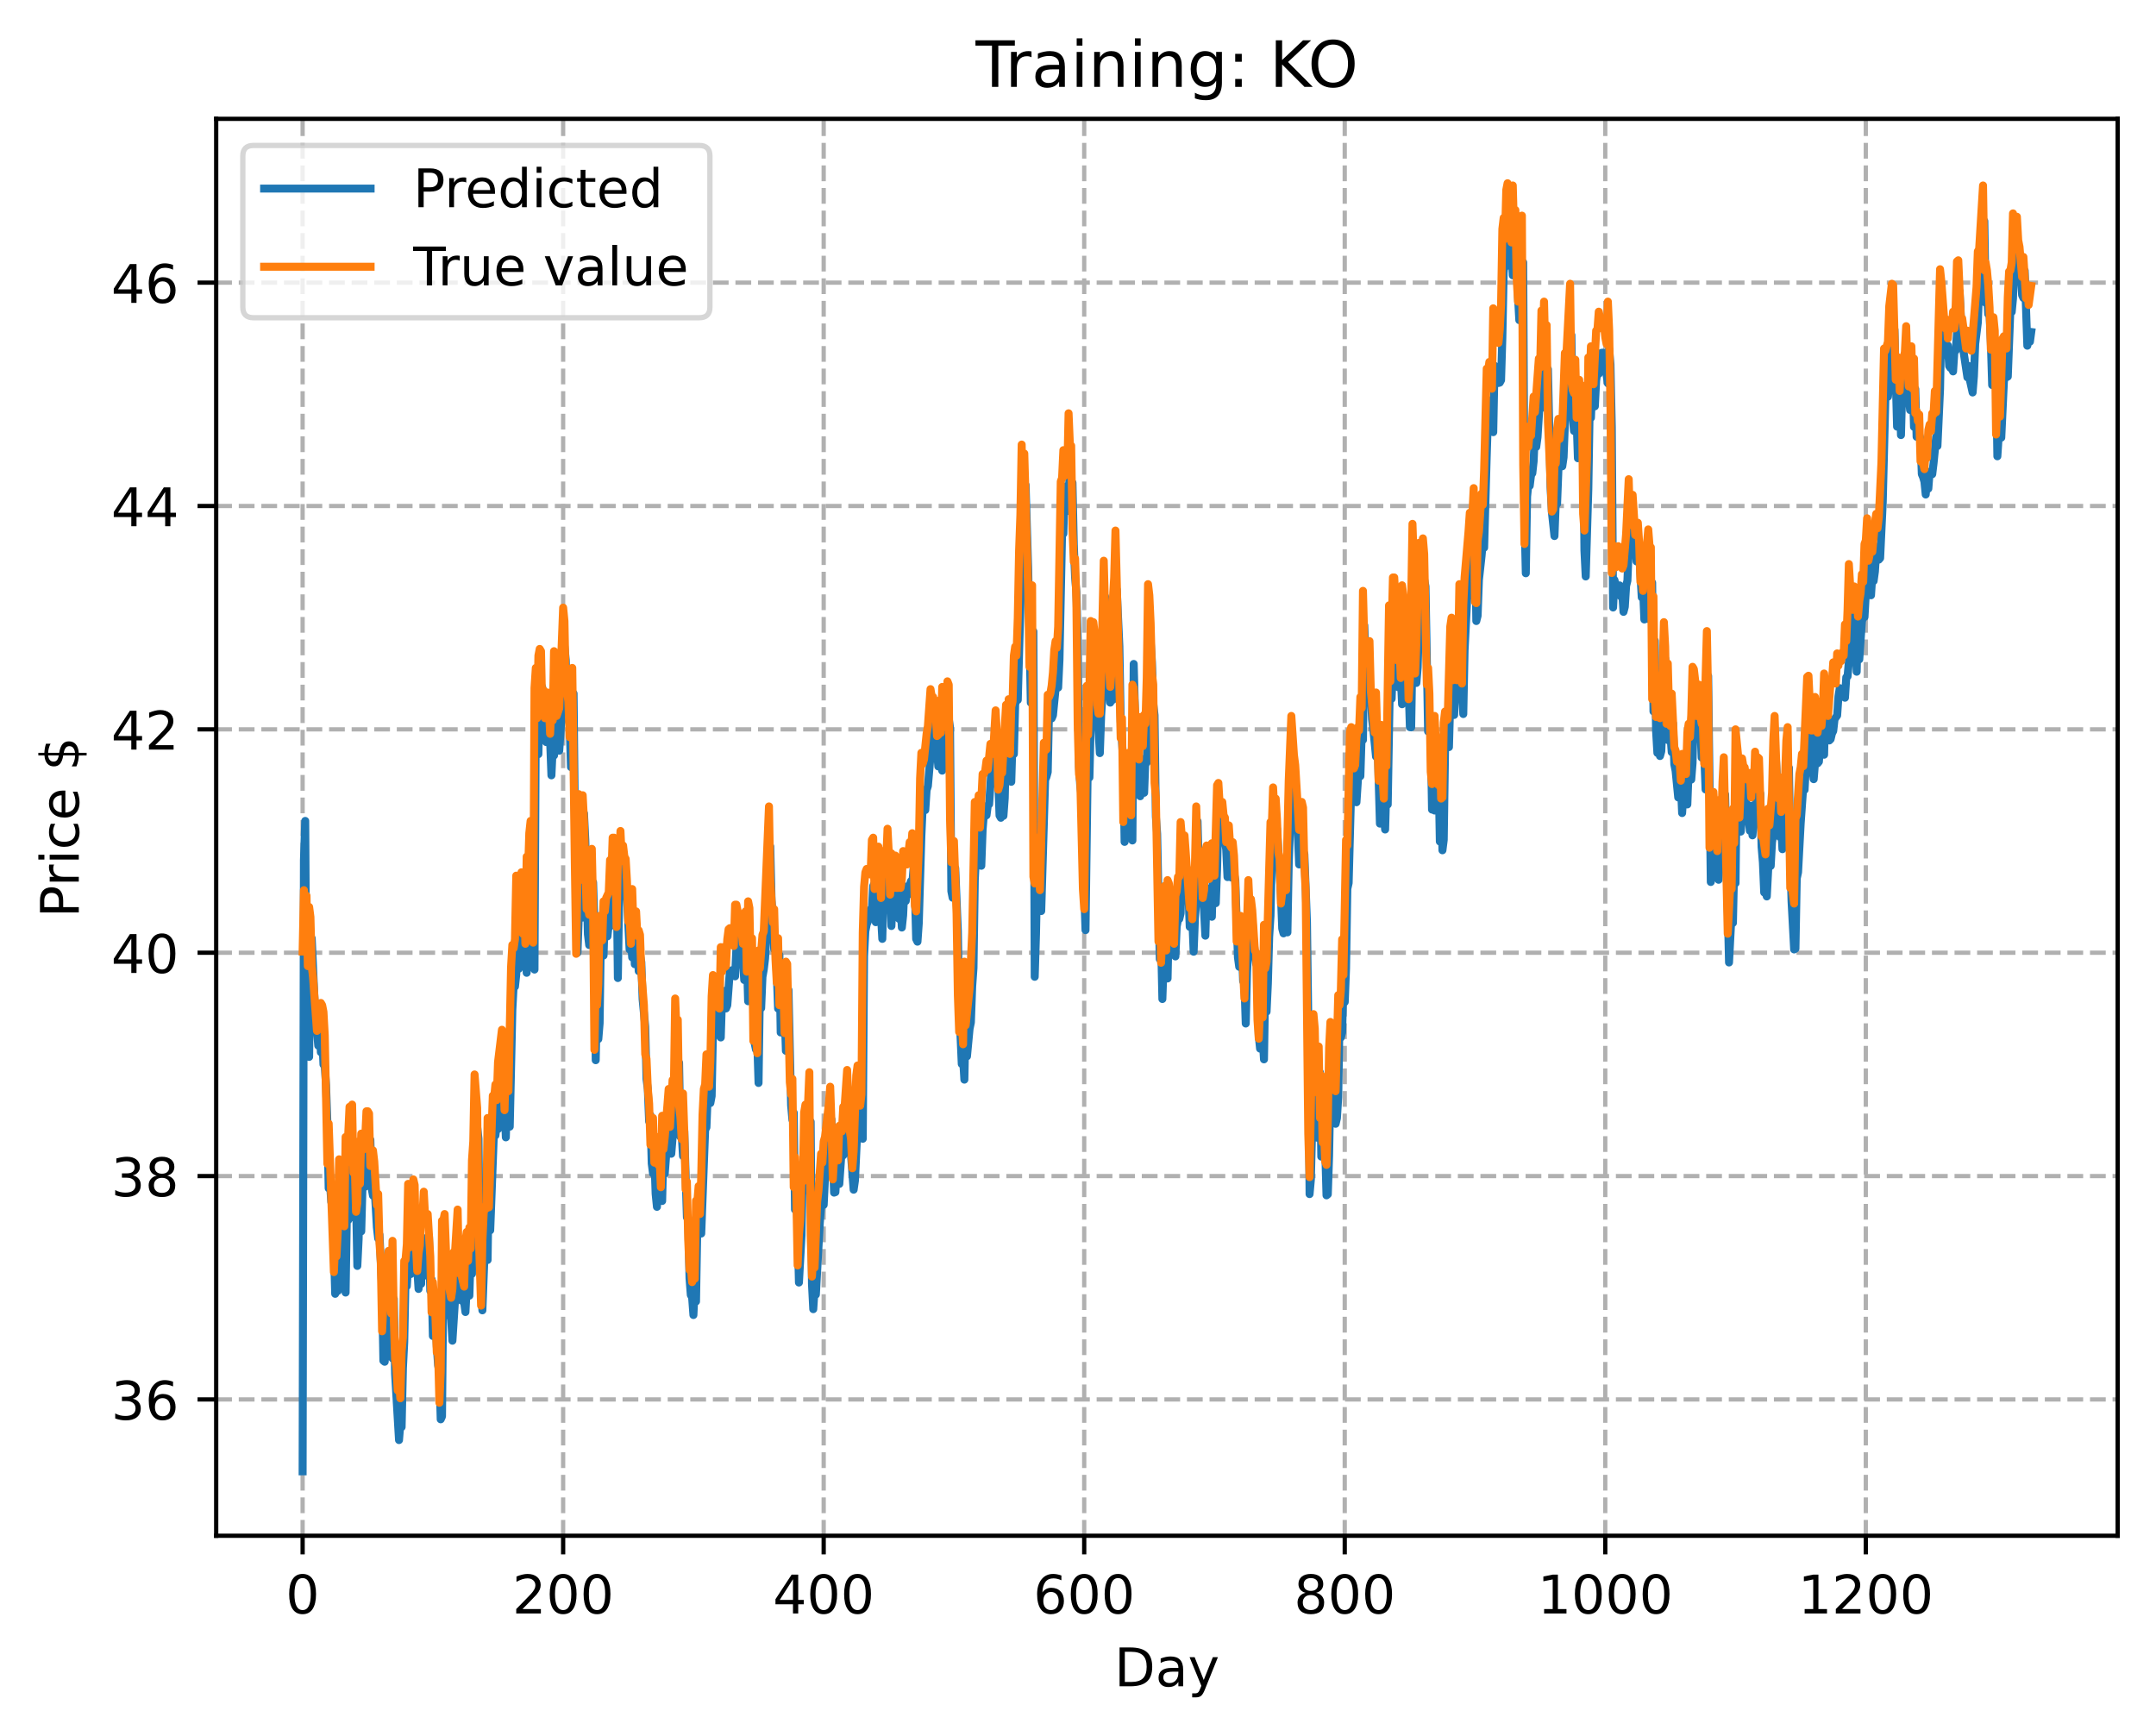 <?xml version="1.0" encoding="utf-8" standalone="no"?>
<!DOCTYPE svg PUBLIC "-//W3C//DTD SVG 1.1//EN"
  "http://www.w3.org/Graphics/SVG/1.1/DTD/svg11.dtd">
<!-- Created with matplotlib (https://matplotlib.org/) -->
<svg height="325.986pt" version="1.1" viewBox="0 0 404.923 325.986" width="404.923pt" xmlns="http://www.w3.org/2000/svg" xmlns:xlink="http://www.w3.org/1999/xlink">
 <defs>
  <style type="text/css">
*{stroke-linecap:butt;stroke-linejoin:round;}
  </style>
 </defs>
 <g id="figure_1">
  <g id="patch_1">
   <path d="M 0 325.986 
L 404.923 325.986 
L 404.923 0 
L 0 0 
z
" style="fill:#ffffff;"/>
  </g>
  <g id="axes_1">
   <g id="patch_2">
    <path d="M 40.603 288.43 
L 397.723 288.43 
L 397.723 22.318 
L 40.603 22.318 
z
" style="fill:#ffffff;"/>
   </g>
   <g id="matplotlib.axis_1">
    <g id="xtick_1">
     <g id="line2d_1">
      <path clip-path="url(#pe1ac3f4bc2)" d="M 56.836 288.43 
L 56.836 22.318 
" style="fill:none;stroke:#b0b0b0;stroke-dasharray:2.96,1.28;stroke-dashoffset:0;stroke-width:0.8;"/>
     </g>
     <g id="line2d_2">
      <defs>
       <path d="M 0 0 
L 0 3.5 
" id="mf24bca4af8" style="stroke:#000000;stroke-width:0.8;"/>
      </defs>
      <g>
       <use style="stroke:#000000;stroke-width:0.8;" x="56.836" xlink:href="#mf24bca4af8" y="288.43"/>
      </g>
     </g>
     <g id="text_1">
      <!-- 0 -->
      <defs>
       <path d="M 31.781 66.406 
Q 24.172 66.406 20.328 58.906 
Q 16.5 51.422 16.5 36.375 
Q 16.5 21.391 20.328 13.891 
Q 24.172 6.391 31.781 6.391 
Q 39.453 6.391 43.281 13.891 
Q 47.125 21.391 47.125 36.375 
Q 47.125 51.422 43.281 58.906 
Q 39.453 66.406 31.781 66.406 
z
M 31.781 74.219 
Q 44.047 74.219 50.516 64.516 
Q 56.984 54.828 56.984 36.375 
Q 56.984 17.969 50.516 8.266 
Q 44.047 -1.422 31.781 -1.422 
Q 19.531 -1.422 13.062 8.266 
Q 6.594 17.969 6.594 36.375 
Q 6.594 54.828 13.062 64.516 
Q 19.531 74.219 31.781 74.219 
z
" id="DejaVuSans-48"/>
      </defs>
      <g transform="translate(53.655 303.029)scale(0.1 -0.1)">
       <use xlink:href="#DejaVuSans-48"/>
      </g>
     </g>
    </g>
    <g id="xtick_2">
     <g id="line2d_3">
      <path clip-path="url(#pe1ac3f4bc2)" d="M 105.766 288.43 
L 105.766 22.318 
" style="fill:none;stroke:#b0b0b0;stroke-dasharray:2.96,1.28;stroke-dashoffset:0;stroke-width:0.8;"/>
     </g>
     <g id="line2d_4">
      <g>
       <use style="stroke:#000000;stroke-width:0.8;" x="105.766" xlink:href="#mf24bca4af8" y="288.43"/>
      </g>
     </g>
     <g id="text_2">
      <!-- 200 -->
      <defs>
       <path d="M 19.188 8.297 
L 53.609 8.297 
L 53.609 0 
L 7.328 0 
L 7.328 8.297 
Q 12.938 14.109 22.625 23.891 
Q 32.328 33.688 34.812 36.531 
Q 39.547 41.844 41.422 45.531 
Q 43.312 49.219 43.312 52.781 
Q 43.312 58.594 39.234 62.25 
Q 35.156 65.922 28.609 65.922 
Q 23.969 65.922 18.812 64.312 
Q 13.672 62.703 7.812 59.422 
L 7.812 69.391 
Q 13.766 71.781 18.938 73 
Q 24.125 74.219 28.422 74.219 
Q 39.75 74.219 46.484 68.547 
Q 53.219 62.891 53.219 53.422 
Q 53.219 48.922 51.531 44.891 
Q 49.859 40.875 45.406 35.406 
Q 44.188 33.984 37.641 27.219 
Q 31.109 20.453 19.188 8.297 
z
" id="DejaVuSans-50"/>
      </defs>
      <g transform="translate(96.223 303.029)scale(0.1 -0.1)">
       <use xlink:href="#DejaVuSans-50"/>
       <use x="63.623" xlink:href="#DejaVuSans-48"/>
       <use x="127.246" xlink:href="#DejaVuSans-48"/>
      </g>
     </g>
    </g>
    <g id="xtick_3">
     <g id="line2d_5">
      <path clip-path="url(#pe1ac3f4bc2)" d="M 154.697 288.43 
L 154.697 22.318 
" style="fill:none;stroke:#b0b0b0;stroke-dasharray:2.96,1.28;stroke-dashoffset:0;stroke-width:0.8;"/>
     </g>
     <g id="line2d_6">
      <g>
       <use style="stroke:#000000;stroke-width:0.8;" x="154.697" xlink:href="#mf24bca4af8" y="288.43"/>
      </g>
     </g>
     <g id="text_3">
      <!-- 400 -->
      <defs>
       <path d="M 37.797 64.312 
L 12.891 25.391 
L 37.797 25.391 
z
M 35.203 72.906 
L 47.609 72.906 
L 47.609 25.391 
L 58.016 25.391 
L 58.016 17.188 
L 47.609 17.188 
L 47.609 0 
L 37.797 0 
L 37.797 17.188 
L 4.891 17.188 
L 4.891 26.703 
z
" id="DejaVuSans-52"/>
      </defs>
      <g transform="translate(145.153 303.029)scale(0.1 -0.1)">
       <use xlink:href="#DejaVuSans-52"/>
       <use x="63.623" xlink:href="#DejaVuSans-48"/>
       <use x="127.246" xlink:href="#DejaVuSans-48"/>
      </g>
     </g>
    </g>
    <g id="xtick_4">
     <g id="line2d_7">
      <path clip-path="url(#pe1ac3f4bc2)" d="M 203.628 288.43 
L 203.628 22.318 
" style="fill:none;stroke:#b0b0b0;stroke-dasharray:2.96,1.28;stroke-dashoffset:0;stroke-width:0.8;"/>
     </g>
     <g id="line2d_8">
      <g>
       <use style="stroke:#000000;stroke-width:0.8;" x="203.628" xlink:href="#mf24bca4af8" y="288.43"/>
      </g>
     </g>
     <g id="text_4">
      <!-- 600 -->
      <defs>
       <path d="M 33.016 40.375 
Q 26.375 40.375 22.484 35.828 
Q 18.609 31.297 18.609 23.391 
Q 18.609 15.531 22.484 10.953 
Q 26.375 6.391 33.016 6.391 
Q 39.656 6.391 43.531 10.953 
Q 47.406 15.531 47.406 23.391 
Q 47.406 31.297 43.531 35.828 
Q 39.656 40.375 33.016 40.375 
z
M 52.594 71.297 
L 52.594 62.312 
Q 48.875 64.062 45.094 64.984 
Q 41.312 65.922 37.594 65.922 
Q 27.828 65.922 22.672 59.328 
Q 17.531 52.734 16.797 39.406 
Q 19.672 43.656 24.016 45.922 
Q 28.375 48.188 33.594 48.188 
Q 44.578 48.188 50.953 41.516 
Q 57.328 34.859 57.328 23.391 
Q 57.328 12.156 50.688 5.359 
Q 44.047 -1.422 33.016 -1.422 
Q 20.359 -1.422 13.672 8.266 
Q 6.984 17.969 6.984 36.375 
Q 6.984 53.656 15.188 63.938 
Q 23.391 74.219 37.203 74.219 
Q 40.922 74.219 44.703 73.484 
Q 48.484 72.75 52.594 71.297 
z
" id="DejaVuSans-54"/>
      </defs>
      <g transform="translate(194.084 303.029)scale(0.1 -0.1)">
       <use xlink:href="#DejaVuSans-54"/>
       <use x="63.623" xlink:href="#DejaVuSans-48"/>
       <use x="127.246" xlink:href="#DejaVuSans-48"/>
      </g>
     </g>
    </g>
    <g id="xtick_5">
     <g id="line2d_9">
      <path clip-path="url(#pe1ac3f4bc2)" d="M 252.558 288.43 
L 252.558 22.318 
" style="fill:none;stroke:#b0b0b0;stroke-dasharray:2.96,1.28;stroke-dashoffset:0;stroke-width:0.8;"/>
     </g>
     <g id="line2d_10">
      <g>
       <use style="stroke:#000000;stroke-width:0.8;" x="252.558" xlink:href="#mf24bca4af8" y="288.43"/>
      </g>
     </g>
     <g id="text_5">
      <!-- 800 -->
      <defs>
       <path d="M 31.781 34.625 
Q 24.75 34.625 20.719 30.859 
Q 16.703 27.094 16.703 20.516 
Q 16.703 13.922 20.719 10.156 
Q 24.75 6.391 31.781 6.391 
Q 38.812 6.391 42.859 10.172 
Q 46.922 13.969 46.922 20.516 
Q 46.922 27.094 42.891 30.859 
Q 38.875 34.625 31.781 34.625 
z
M 21.922 38.812 
Q 15.578 40.375 12.031 44.719 
Q 8.5 49.078 8.5 55.328 
Q 8.5 64.062 14.719 69.141 
Q 20.953 74.219 31.781 74.219 
Q 42.672 74.219 48.875 69.141 
Q 55.078 64.062 55.078 55.328 
Q 55.078 49.078 51.531 44.719 
Q 48 40.375 41.703 38.812 
Q 48.828 37.156 52.797 32.312 
Q 56.781 27.484 56.781 20.516 
Q 56.781 9.906 50.312 4.234 
Q 43.844 -1.422 31.781 -1.422 
Q 19.734 -1.422 13.25 4.234 
Q 6.781 9.906 6.781 20.516 
Q 6.781 27.484 10.781 32.312 
Q 14.797 37.156 21.922 38.812 
z
M 18.312 54.391 
Q 18.312 48.734 21.844 45.562 
Q 25.391 42.391 31.781 42.391 
Q 38.141 42.391 41.719 45.562 
Q 45.312 48.734 45.312 54.391 
Q 45.312 60.062 41.719 63.234 
Q 38.141 66.406 31.781 66.406 
Q 25.391 66.406 21.844 63.234 
Q 18.312 60.062 18.312 54.391 
z
" id="DejaVuSans-56"/>
      </defs>
      <g transform="translate(243.015 303.029)scale(0.1 -0.1)">
       <use xlink:href="#DejaVuSans-56"/>
       <use x="63.623" xlink:href="#DejaVuSans-48"/>
       <use x="127.246" xlink:href="#DejaVuSans-48"/>
      </g>
     </g>
    </g>
    <g id="xtick_6">
     <g id="line2d_11">
      <path clip-path="url(#pe1ac3f4bc2)" d="M 301.489 288.43 
L 301.489 22.318 
" style="fill:none;stroke:#b0b0b0;stroke-dasharray:2.96,1.28;stroke-dashoffset:0;stroke-width:0.8;"/>
     </g>
     <g id="line2d_12">
      <g>
       <use style="stroke:#000000;stroke-width:0.8;" x="301.489" xlink:href="#mf24bca4af8" y="288.43"/>
      </g>
     </g>
     <g id="text_6">
      <!-- 1000 -->
      <defs>
       <path d="M 12.406 8.297 
L 28.516 8.297 
L 28.516 63.922 
L 10.984 60.406 
L 10.984 69.391 
L 28.422 72.906 
L 38.281 72.906 
L 38.281 8.297 
L 54.391 8.297 
L 54.391 0 
L 12.406 0 
z
" id="DejaVuSans-49"/>
      </defs>
      <g transform="translate(288.764 303.029)scale(0.1 -0.1)">
       <use xlink:href="#DejaVuSans-49"/>
       <use x="63.623" xlink:href="#DejaVuSans-48"/>
       <use x="127.246" xlink:href="#DejaVuSans-48"/>
       <use x="190.869" xlink:href="#DejaVuSans-48"/>
      </g>
     </g>
    </g>
    <g id="xtick_7">
     <g id="line2d_13">
      <path clip-path="url(#pe1ac3f4bc2)" d="M 350.419 288.43 
L 350.419 22.318 
" style="fill:none;stroke:#b0b0b0;stroke-dasharray:2.96,1.28;stroke-dashoffset:0;stroke-width:0.8;"/>
     </g>
     <g id="line2d_14">
      <g>
       <use style="stroke:#000000;stroke-width:0.8;" x="350.419" xlink:href="#mf24bca4af8" y="288.43"/>
      </g>
     </g>
     <g id="text_7">
      <!-- 1200 -->
      <g transform="translate(337.694 303.029)scale(0.1 -0.1)">
       <use xlink:href="#DejaVuSans-49"/>
       <use x="63.623" xlink:href="#DejaVuSans-50"/>
       <use x="127.246" xlink:href="#DejaVuSans-48"/>
       <use x="190.869" xlink:href="#DejaVuSans-48"/>
      </g>
     </g>
    </g>
    <g id="text_8">
     <!-- Day -->
     <defs>
      <path d="M 19.672 64.797 
L 19.672 8.109 
L 31.594 8.109 
Q 46.688 8.109 53.688 14.938 
Q 60.688 21.781 60.688 36.531 
Q 60.688 51.172 53.688 57.984 
Q 46.688 64.797 31.594 64.797 
z
M 9.812 72.906 
L 30.078 72.906 
Q 51.266 72.906 61.172 64.094 
Q 71.094 55.281 71.094 36.531 
Q 71.094 17.672 61.125 8.828 
Q 51.172 0 30.078 0 
L 9.812 0 
z
" id="DejaVuSans-68"/>
      <path d="M 34.281 27.484 
Q 23.391 27.484 19.188 25 
Q 14.984 22.516 14.984 16.5 
Q 14.984 11.719 18.141 8.906 
Q 21.297 6.109 26.703 6.109 
Q 34.188 6.109 38.703 11.406 
Q 43.219 16.703 43.219 25.484 
L 43.219 27.484 
z
M 52.203 31.203 
L 52.203 0 
L 43.219 0 
L 43.219 8.297 
Q 40.141 3.328 35.547 0.953 
Q 30.953 -1.422 24.312 -1.422 
Q 15.922 -1.422 10.953 3.297 
Q 6 8.016 6 15.922 
Q 6 25.141 12.172 29.828 
Q 18.359 34.516 30.609 34.516 
L 43.219 34.516 
L 43.219 35.406 
Q 43.219 41.609 39.141 45 
Q 35.062 48.391 27.688 48.391 
Q 23 48.391 18.547 47.266 
Q 14.109 46.141 10.016 43.891 
L 10.016 52.203 
Q 14.938 54.109 19.578 55.047 
Q 24.219 56 28.609 56 
Q 40.484 56 46.344 49.844 
Q 52.203 43.703 52.203 31.203 
z
" id="DejaVuSans-97"/>
      <path d="M 32.172 -5.078 
Q 28.375 -14.844 24.75 -17.812 
Q 21.141 -20.797 15.094 -20.797 
L 7.906 -20.797 
L 7.906 -13.281 
L 13.188 -13.281 
Q 16.891 -13.281 18.938 -11.516 
Q 21 -9.766 23.484 -3.219 
L 25.094 0.875 
L 2.984 54.688 
L 12.5 54.688 
L 29.594 11.922 
L 46.688 54.688 
L 56.203 54.688 
z
" id="DejaVuSans-121"/>
     </defs>
     <g transform="translate(209.29 316.707)scale(0.1 -0.1)">
      <use xlink:href="#DejaVuSans-68"/>
      <use x="77.002" xlink:href="#DejaVuSans-97"/>
      <use x="138.281" xlink:href="#DejaVuSans-121"/>
     </g>
    </g>
   </g>
   <g id="matplotlib.axis_2">
    <g id="ytick_1">
     <g id="line2d_15">
      <path clip-path="url(#pe1ac3f4bc2)" d="M 40.603 262.828 
L 397.723 262.828 
" style="fill:none;stroke:#b0b0b0;stroke-dasharray:2.96,1.28;stroke-dashoffset:0;stroke-width:0.8;"/>
     </g>
     <g id="line2d_16">
      <defs>
       <path d="M 0 0 
L -3.5 0 
" id="mb9f92ce722" style="stroke:#000000;stroke-width:0.8;"/>
      </defs>
      <g>
       <use style="stroke:#000000;stroke-width:0.8;" x="40.603" xlink:href="#mb9f92ce722" y="262.828"/>
      </g>
     </g>
     <g id="text_9">
      <!-- 36 -->
      <defs>
       <path d="M 40.578 39.312 
Q 47.656 37.797 51.625 33 
Q 55.609 28.219 55.609 21.188 
Q 55.609 10.406 48.188 4.484 
Q 40.766 -1.422 27.094 -1.422 
Q 22.516 -1.422 17.656 -0.516 
Q 12.797 0.391 7.625 2.203 
L 7.625 11.719 
Q 11.719 9.328 16.594 8.109 
Q 21.484 6.891 26.812 6.891 
Q 36.078 6.891 40.938 10.547 
Q 45.797 14.203 45.797 21.188 
Q 45.797 27.641 41.281 31.266 
Q 36.766 34.906 28.719 34.906 
L 20.219 34.906 
L 20.219 43.016 
L 29.109 43.016 
Q 36.375 43.016 40.234 45.922 
Q 44.094 48.828 44.094 54.297 
Q 44.094 59.906 40.109 62.906 
Q 36.141 65.922 28.719 65.922 
Q 24.656 65.922 20.016 65.031 
Q 15.375 64.156 9.812 62.312 
L 9.812 71.094 
Q 15.438 72.656 20.344 73.438 
Q 25.25 74.219 29.594 74.219 
Q 40.828 74.219 47.359 69.109 
Q 53.906 64.016 53.906 55.328 
Q 53.906 49.266 50.438 45.094 
Q 46.969 40.922 40.578 39.312 
z
" id="DejaVuSans-51"/>
      </defs>
      <g transform="translate(20.878 266.627)scale(0.1 -0.1)">
       <use xlink:href="#DejaVuSans-51"/>
       <use x="63.623" xlink:href="#DejaVuSans-54"/>
      </g>
     </g>
    </g>
    <g id="ytick_2">
     <g id="line2d_17">
      <path clip-path="url(#pe1ac3f4bc2)" d="M 40.603 220.879 
L 397.723 220.879 
" style="fill:none;stroke:#b0b0b0;stroke-dasharray:2.96,1.28;stroke-dashoffset:0;stroke-width:0.8;"/>
     </g>
     <g id="line2d_18">
      <g>
       <use style="stroke:#000000;stroke-width:0.8;" x="40.603" xlink:href="#mb9f92ce722" y="220.879"/>
      </g>
     </g>
     <g id="text_10">
      <!-- 38 -->
      <g transform="translate(20.878 224.678)scale(0.1 -0.1)">
       <use xlink:href="#DejaVuSans-51"/>
       <use x="63.623" xlink:href="#DejaVuSans-56"/>
      </g>
     </g>
    </g>
    <g id="ytick_3">
     <g id="line2d_19">
      <path clip-path="url(#pe1ac3f4bc2)" d="M 40.603 178.93 
L 397.723 178.93 
" style="fill:none;stroke:#b0b0b0;stroke-dasharray:2.96,1.28;stroke-dashoffset:0;stroke-width:0.8;"/>
     </g>
     <g id="line2d_20">
      <g>
       <use style="stroke:#000000;stroke-width:0.8;" x="40.603" xlink:href="#mb9f92ce722" y="178.93"/>
      </g>
     </g>
     <g id="text_11">
      <!-- 40 -->
      <g transform="translate(20.878 182.729)scale(0.1 -0.1)">
       <use xlink:href="#DejaVuSans-52"/>
       <use x="63.623" xlink:href="#DejaVuSans-48"/>
      </g>
     </g>
    </g>
    <g id="ytick_4">
     <g id="line2d_21">
      <path clip-path="url(#pe1ac3f4bc2)" d="M 40.603 136.98 
L 397.723 136.98 
" style="fill:none;stroke:#b0b0b0;stroke-dasharray:2.96,1.28;stroke-dashoffset:0;stroke-width:0.8;"/>
     </g>
     <g id="line2d_22">
      <g>
       <use style="stroke:#000000;stroke-width:0.8;" x="40.603" xlink:href="#mb9f92ce722" y="136.98"/>
      </g>
     </g>
     <g id="text_12">
      <!-- 42 -->
      <g transform="translate(20.878 140.779)scale(0.1 -0.1)">
       <use xlink:href="#DejaVuSans-52"/>
       <use x="63.623" xlink:href="#DejaVuSans-50"/>
      </g>
     </g>
    </g>
    <g id="ytick_5">
     <g id="line2d_23">
      <path clip-path="url(#pe1ac3f4bc2)" d="M 40.603 95.031 
L 397.723 95.031 
" style="fill:none;stroke:#b0b0b0;stroke-dasharray:2.96,1.28;stroke-dashoffset:0;stroke-width:0.8;"/>
     </g>
     <g id="line2d_24">
      <g>
       <use style="stroke:#000000;stroke-width:0.8;" x="40.603" xlink:href="#mb9f92ce722" y="95.031"/>
      </g>
     </g>
     <g id="text_13">
      <!-- 44 -->
      <g transform="translate(20.878 98.83)scale(0.1 -0.1)">
       <use xlink:href="#DejaVuSans-52"/>
       <use x="63.623" xlink:href="#DejaVuSans-52"/>
      </g>
     </g>
    </g>
    <g id="ytick_6">
     <g id="line2d_25">
      <path clip-path="url(#pe1ac3f4bc2)" d="M 40.603 53.082 
L 397.723 53.082 
" style="fill:none;stroke:#b0b0b0;stroke-dasharray:2.96,1.28;stroke-dashoffset:0;stroke-width:0.8;"/>
     </g>
     <g id="line2d_26">
      <g>
       <use style="stroke:#000000;stroke-width:0.8;" x="40.603" xlink:href="#mb9f92ce722" y="53.082"/>
      </g>
     </g>
     <g id="text_14">
      <!-- 46 -->
      <g transform="translate(20.878 56.881)scale(0.1 -0.1)">
       <use xlink:href="#DejaVuSans-52"/>
       <use x="63.623" xlink:href="#DejaVuSans-54"/>
      </g>
     </g>
    </g>
    <g id="text_15">
     <!-- Price $ -->
     <defs>
      <path d="M 19.672 64.797 
L 19.672 37.406 
L 32.078 37.406 
Q 38.969 37.406 42.719 40.969 
Q 46.484 44.531 46.484 51.125 
Q 46.484 57.672 42.719 61.234 
Q 38.969 64.797 32.078 64.797 
z
M 9.812 72.906 
L 32.078 72.906 
Q 44.344 72.906 50.609 67.359 
Q 56.891 61.812 56.891 51.125 
Q 56.891 40.328 50.609 34.812 
Q 44.344 29.297 32.078 29.297 
L 19.672 29.297 
L 19.672 0 
L 9.812 0 
z
" id="DejaVuSans-80"/>
      <path d="M 41.109 46.297 
Q 39.594 47.172 37.812 47.578 
Q 36.031 48 33.891 48 
Q 26.266 48 22.188 43.047 
Q 18.109 38.094 18.109 28.812 
L 18.109 0 
L 9.078 0 
L 9.078 54.688 
L 18.109 54.688 
L 18.109 46.188 
Q 20.953 51.172 25.484 53.578 
Q 30.031 56 36.531 56 
Q 37.453 56 38.578 55.875 
Q 39.703 55.766 41.062 55.516 
z
" id="DejaVuSans-114"/>
      <path d="M 9.422 54.688 
L 18.406 54.688 
L 18.406 0 
L 9.422 0 
z
M 9.422 75.984 
L 18.406 75.984 
L 18.406 64.594 
L 9.422 64.594 
z
" id="DejaVuSans-105"/>
      <path d="M 48.781 52.594 
L 48.781 44.188 
Q 44.969 46.297 41.141 47.344 
Q 37.312 48.391 33.406 48.391 
Q 24.656 48.391 19.812 42.844 
Q 14.984 37.312 14.984 27.297 
Q 14.984 17.281 19.812 11.734 
Q 24.656 6.203 33.406 6.203 
Q 37.312 6.203 41.141 7.25 
Q 44.969 8.297 48.781 10.406 
L 48.781 2.094 
Q 45.016 0.344 40.984 -0.531 
Q 36.969 -1.422 32.422 -1.422 
Q 20.062 -1.422 12.781 6.344 
Q 5.516 14.109 5.516 27.297 
Q 5.516 40.672 12.859 48.328 
Q 20.219 56 33.016 56 
Q 37.156 56 41.109 55.141 
Q 45.062 54.297 48.781 52.594 
z
" id="DejaVuSans-99"/>
      <path d="M 56.203 29.594 
L 56.203 25.203 
L 14.891 25.203 
Q 15.484 15.922 20.484 11.062 
Q 25.484 6.203 34.422 6.203 
Q 39.594 6.203 44.453 7.469 
Q 49.312 8.734 54.109 11.281 
L 54.109 2.781 
Q 49.266 0.734 44.188 -0.344 
Q 39.109 -1.422 33.891 -1.422 
Q 20.797 -1.422 13.156 6.188 
Q 5.516 13.812 5.516 26.812 
Q 5.516 40.234 12.766 48.109 
Q 20.016 56 32.328 56 
Q 43.359 56 49.781 48.891 
Q 56.203 41.797 56.203 29.594 
z
M 47.219 32.234 
Q 47.125 39.594 43.094 43.984 
Q 39.062 48.391 32.422 48.391 
Q 24.906 48.391 20.391 44.141 
Q 15.875 39.891 15.188 32.172 
z
" id="DejaVuSans-101"/>
      <path id="DejaVuSans-32"/>
      <path d="M 33.797 -14.703 
L 28.906 -14.703 
L 28.859 0 
Q 23.734 0.094 18.609 1.188 
Q 13.484 2.297 8.297 4.5 
L 8.297 13.281 
Q 13.281 10.156 18.375 8.562 
Q 23.484 6.984 28.906 6.938 
L 28.906 29.203 
Q 18.109 30.953 13.203 35.156 
Q 8.297 39.359 8.297 46.688 
Q 8.297 54.641 13.625 59.219 
Q 18.953 63.812 28.906 64.5 
L 28.906 75.984 
L 33.797 75.984 
L 33.797 64.656 
Q 38.328 64.453 42.578 63.688 
Q 46.828 62.938 50.875 61.625 
L 50.875 53.078 
Q 46.828 55.125 42.547 56.25 
Q 38.281 57.375 33.797 57.562 
L 33.797 36.719 
Q 44.875 35.016 50.094 30.609 
Q 55.328 26.219 55.328 18.609 
Q 55.328 10.359 49.781 5.594 
Q 44.234 0.828 33.797 0.094 
z
M 28.906 37.594 
L 28.906 57.625 
Q 23.25 56.984 20.266 54.391 
Q 17.281 51.812 17.281 47.516 
Q 17.281 43.312 20.031 40.969 
Q 22.797 38.625 28.906 37.594 
z
M 33.797 28.219 
L 33.797 7.078 
Q 39.984 7.906 43.141 10.594 
Q 46.297 13.281 46.297 17.672 
Q 46.297 21.969 43.281 24.5 
Q 40.281 27.047 33.797 28.219 
z
" id="DejaVuSans-36"/>
     </defs>
     <g transform="translate(14.798 172.342)rotate(-90)scale(0.1 -0.1)">
      <use xlink:href="#DejaVuSans-80"/>
      <use x="58.553" xlink:href="#DejaVuSans-114"/>
      <use x="99.666" xlink:href="#DejaVuSans-105"/>
      <use x="127.449" xlink:href="#DejaVuSans-99"/>
      <use x="182.43" xlink:href="#DejaVuSans-101"/>
      <use x="243.953" xlink:href="#DejaVuSans-32"/>
      <use x="275.74" xlink:href="#DejaVuSans-36"/>
     </g>
    </g>
   </g>
   <g id="line2d_27">
    <path clip-path="url(#pe1ac3f4bc2)" d="M 56.836 276.334 
L 57.081 161.601 
L 57.325 154.18 
L 57.57 193.5 
L 57.814 176.632 
L 58.059 198.5 
L 58.304 178.244 
L 58.548 176.241 
L 59.038 187.019 
L 59.282 191.737 
L 59.527 193.482 
L 59.772 196.389 
L 60.016 190.031 
L 60.261 197.622 
L 60.506 194.24 
L 60.75 199.928 
L 60.995 200.251 
L 61.24 203.835 
L 61.484 210.921 
L 61.729 223.17 
L 61.974 222.229 
L 62.218 225.75 
L 62.463 225.988 
L 62.952 242.997 
L 63.197 240.813 
L 63.441 242.466 
L 63.686 239.799 
L 63.931 225.456 
L 64.665 239.09 
L 64.909 242.758 
L 65.154 227.482 
L 65.399 229.154 
L 65.643 226.111 
L 65.888 218.683 
L 66.133 220.682 
L 66.377 217.108 
L 66.622 228.775 
L 66.867 225.007 
L 67.111 237.758 
L 67.356 232.682 
L 67.601 219.693 
L 67.845 231.264 
L 68.09 222.395 
L 68.335 221.896 
L 68.579 222.876 
L 68.824 220.764 
L 69.069 215.521 
L 69.313 215.223 
L 69.558 214.079 
L 69.802 223.176 
L 70.047 224.549 
L 70.292 222.029 
L 70.781 230.478 
L 71.026 232.599 
L 71.27 231.898 
L 71.76 242.117 
L 72.004 255.56 
L 72.249 255.76 
L 72.494 252.918 
L 72.738 251.733 
L 72.983 249.381 
L 73.228 244.146 
L 73.472 248.474 
L 73.717 255.118 
L 73.962 243.943 
L 74.206 258.068 
L 74.94 270.463 
L 75.185 267.425 
L 75.429 268.025 
L 75.674 256.898 
L 75.919 252.097 
L 76.163 239.938 
L 76.408 241.557 
L 76.653 237.484 
L 76.897 227.325 
L 77.142 239.283 
L 77.387 234.351 
L 77.631 236.614 
L 77.876 227.365 
L 78.365 238.228 
L 78.61 242.081 
L 78.855 234.892 
L 79.099 241.124 
L 79.344 232.44 
L 79.589 236.064 
L 79.833 232.962 
L 80.078 232.732 
L 80.323 239.648 
L 80.567 232.26 
L 80.812 242.436 
L 81.056 240.282 
L 81.301 250.916 
L 81.546 246.513 
L 81.79 246.331 
L 82.035 252.868 
L 82.28 256.417 
L 82.524 257.686 
L 82.769 266.567 
L 83.014 266.023 
L 83.258 240.563 
L 83.503 240.722 
L 83.748 238.189 
L 83.992 243.683 
L 84.237 246.446 
L 84.726 247.646 
L 84.971 251.8 
L 85.46 244.088 
L 85.705 243.652 
L 86.194 235.951 
L 86.439 242.63 
L 86.684 244.28 
L 86.928 244.203 
L 87.173 244.571 
L 87.417 246.414 
L 87.907 237.157 
L 88.151 243.344 
L 88.396 235.372 
L 88.641 239.257 
L 88.885 224.321 
L 89.13 221.34 
L 89.375 210.281 
L 89.619 211.623 
L 89.864 213.87 
L 90.109 235.507 
L 90.353 239.579 
L 90.598 246.097 
L 91.087 233.305 
L 91.332 234.289 
L 91.577 236.644 
L 91.821 219.731 
L 92.066 231.076 
L 92.8 211.691 
L 93.044 213.259 
L 93.289 210.984 
L 93.534 212.057 
L 93.778 205.341 
L 94.023 202.508 
L 94.268 200.974 
L 94.512 200.397 
L 95.002 213.611 
L 95.246 204.933 
L 95.491 210.447 
L 95.736 211.604 
L 96.225 189.6 
L 96.47 185.069 
L 96.714 185.3 
L 96.959 183.025 
L 97.204 173.077 
L 97.448 181.945 
L 97.693 176.059 
L 97.938 175.664 
L 98.182 169.678 
L 98.427 178.397 
L 98.672 173.779 
L 98.916 182.705 
L 99.161 170.802 
L 99.405 171.339 
L 99.65 163.515 
L 99.895 160.304 
L 100.139 166.056 
L 100.384 182.099 
L 100.629 134.546 
L 100.873 133.959 
L 101.118 141.64 
L 101.363 129.881 
L 101.607 128.575 
L 101.852 129.148 
L 102.097 137.045 
L 102.341 135.887 
L 102.586 139.374 
L 102.831 138.708 
L 103.075 137.219 
L 103.32 139.078 
L 103.565 145.619 
L 103.809 140.332 
L 104.054 141.888 
L 104.299 129.389 
L 105.032 140.991 
L 105.522 133.693 
L 106.011 121.385 
L 106.256 123.947 
L 106.5 133.188 
L 106.745 134.313 
L 106.99 136.178 
L 107.234 144.068 
L 107.479 142.564 
L 107.724 130.257 
L 107.968 153.874 
L 108.458 178.939 
L 108.702 171.971 
L 108.947 161.617 
L 109.192 172.363 
L 109.436 172.332 
L 109.681 152.776 
L 109.926 157.732 
L 110.415 175.451 
L 110.66 177.492 
L 110.904 176.584 
L 111.393 165.724 
L 111.638 173.53 
L 111.883 199.119 
L 112.127 186.427 
L 112.372 195.149 
L 112.617 192.159 
L 112.861 174.49 
L 113.351 179.47 
L 113.595 172.286 
L 113.84 174.664 
L 114.085 175.864 
L 114.329 173.604 
L 114.574 173.99 
L 114.819 167.109 
L 115.063 170.272 
L 115.308 163.455 
L 115.553 162.771 
L 115.797 162.601 
L 116.042 183.687 
L 116.287 167.969 
L 116.531 168.345 
L 116.776 162.543 
L 117.02 168.286 
L 117.265 164.176 
L 117.754 168.48 
L 118.244 178.315 
L 118.488 176.294 
L 118.733 179.821 
L 118.978 172.543 
L 119.222 181.092 
L 119.467 179.452 
L 119.712 177.023 
L 119.956 182.39 
L 120.201 179.405 
L 120.446 180.71 
L 120.69 187.678 
L 121.18 192.813 
L 121.424 202.667 
L 121.669 204.544 
L 121.914 210.619 
L 122.158 209.473 
L 122.403 218.536 
L 122.648 220.41 
L 122.892 217.234 
L 123.137 224.223 
L 123.381 226.659 
L 123.626 220.476 
L 123.871 223.55 
L 124.115 221.697 
L 124.36 225.561 
L 124.605 215.239 
L 124.849 220.449 
L 125.339 213.982 
L 125.583 210.114 
L 125.828 210.115 
L 126.073 216.69 
L 126.317 213.697 
L 126.562 205.274 
L 126.807 208.682 
L 127.051 196.817 
L 127.296 201.17 
L 127.541 199.597 
L 127.785 213.5 
L 128.03 212.984 
L 128.275 217.119 
L 128.519 212.444 
L 129.008 228.629 
L 129.253 228.804 
L 129.498 240.056 
L 129.742 243.216 
L 129.987 243.667 
L 130.232 246.979 
L 130.476 241.815 
L 130.721 244.435 
L 130.966 230.099 
L 131.21 231.856 
L 131.455 230.807 
L 131.7 231.675 
L 132.434 212.223 
L 132.678 211.731 
L 132.923 205.45 
L 133.168 205.162 
L 133.412 207.168 
L 133.657 205.849 
L 133.902 193.745 
L 134.146 189.637 
L 134.391 193.116 
L 134.636 192.371 
L 134.88 192.434 
L 135.125 194.409 
L 135.369 194.85 
L 135.614 187.09 
L 135.859 187.216 
L 136.103 186.099 
L 136.348 189.402 
L 136.593 188.806 
L 137.082 182.302 
L 137.327 182.885 
L 137.571 182.189 
L 137.816 182.431 
L 138.061 183.368 
L 138.305 178.023 
L 138.55 178.689 
L 138.795 176.425 
L 139.039 177.198 
L 139.284 181.229 
L 139.529 180 
L 139.773 184.053 
L 140.018 178.646 
L 140.263 179.746 
L 140.507 188.046 
L 140.752 176.54 
L 140.996 178.638 
L 141.241 188.176 
L 141.486 181.754 
L 141.73 195.92 
L 141.975 197.103 
L 142.22 195.608 
L 142.464 203.394 
L 142.709 186.279 
L 142.954 189.342 
L 143.198 183.463 
L 143.443 182.092 
L 143.688 180.055 
L 144.177 171.194 
L 144.666 158.979 
L 144.911 169.05 
L 145.156 172.375 
L 145.4 178.28 
L 145.645 176.395 
L 146.134 189.422 
L 146.379 179.369 
L 146.624 193.915 
L 146.868 189.369 
L 147.113 188.956 
L 147.357 190.07 
L 147.602 197.361 
L 147.847 186.073 
L 148.091 185.935 
L 148.581 207.593 
L 148.825 210.327 
L 149.07 208.981 
L 149.315 227.186 
L 149.559 223.201 
L 149.804 230.309 
L 150.049 240.878 
L 150.538 231.946 
L 150.783 218.343 
L 151.027 223.689 
L 151.272 216.624 
L 151.517 213.325 
L 151.761 214.674 
L 152.006 214.955 
L 152.251 210.676 
L 152.495 241.122 
L 152.74 245.878 
L 152.984 242.148 
L 153.229 243.148 
L 153.963 229.735 
L 154.452 223.603 
L 154.697 226.302 
L 154.942 221.249 
L 155.676 214.389 
L 155.92 213.48 
L 156.165 210.25 
L 156.654 223.99 
L 156.899 223.899 
L 157.144 219.431 
L 157.388 219.369 
L 157.633 222.36 
L 158.122 215.278 
L 158.367 216.996 
L 158.612 212.943 
L 158.856 211.953 
L 159.345 207.197 
L 159.59 213.777 
L 160.324 223.441 
L 160.569 221.74 
L 161.058 211.333 
L 161.303 210.531 
L 161.547 208.498 
L 162.037 213.876 
L 162.281 179.613 
L 162.526 174.908 
L 162.771 173.623 
L 163.26 172.425 
L 163.505 170.782 
L 163.749 170.776 
L 163.994 166.386 
L 164.239 165.924 
L 164.483 173.2 
L 164.728 167.548 
L 164.972 172.112 
L 165.217 167.483 
L 165.706 176.332 
L 165.951 167.019 
L 166.196 170.702 
L 166.44 168.422 
L 166.685 170.587 
L 166.93 164.642 
L 167.174 167.092 
L 167.419 173.917 
L 167.664 168.283 
L 167.908 170.155 
L 168.153 170.523 
L 168.398 167.186 
L 168.642 172.322 
L 168.887 172.596 
L 169.132 169.674 
L 169.376 174.203 
L 169.621 171.907 
L 169.866 166.468 
L 170.11 169.23 
L 170.355 167.278 
L 170.6 167.995 
L 170.844 166.249 
L 171.089 165.49 
L 171.333 166.067 
L 171.578 163.055 
L 171.823 167.263 
L 172.067 176.348 
L 172.312 176.859 
L 172.557 173.381 
L 173.046 156.963 
L 173.291 151.411 
L 173.535 150.246 
L 173.78 152.138 
L 174.025 148.403 
L 174.269 147.636 
L 175.248 136.322 
L 175.493 136.125 
L 175.737 137.908 
L 176.227 143.95 
L 176.471 143.969 
L 176.716 139.828 
L 176.96 144.738 
L 177.205 136.409 
L 177.45 140.549 
L 177.694 139.705 
L 177.939 143.424 
L 178.184 134.968 
L 178.428 136.656 
L 178.673 167.369 
L 178.918 168.604 
L 179.407 163.054 
L 179.896 174.858 
L 180.141 188.776 
L 180.63 199.834 
L 180.875 198.713 
L 181.12 202.769 
L 181.364 191.005 
L 181.609 198.396 
L 182.098 193.208 
L 182.343 192.017 
L 182.588 185.266 
L 182.832 181.804 
L 183.077 165.259 
L 183.321 160.31 
L 183.566 159.156 
L 183.811 158.718 
L 184.055 156.36 
L 184.3 162.604 
L 184.545 155.832 
L 184.789 152.775 
L 185.034 153.265 
L 185.279 153.117 
L 185.523 151.225 
L 185.768 151.046 
L 186.257 143.756 
L 186.502 144.655 
L 186.747 147.171 
L 187.236 139.816 
L 187.725 153.17 
L 187.97 153.592 
L 188.215 153.142 
L 188.459 153.23 
L 188.704 149.882 
L 188.948 139.619 
L 189.193 139.962 
L 189.438 144.796 
L 189.682 137.922 
L 189.927 146.832 
L 190.172 138.702 
L 190.416 141.616 
L 190.661 132.273 
L 190.906 131.358 
L 191.15 131.457 
L 192.129 96.233 
L 192.374 103.192 
L 192.618 91.089 
L 193.108 106.941 
L 193.597 131.973 
L 194.086 118.594 
L 194.331 183.455 
L 194.575 175.377 
L 194.82 163.172 
L 195.065 161.93 
L 195.309 169.838 
L 195.554 171.107 
L 196.288 146.488 
L 196.533 145.898 
L 196.777 144.996 
L 197.022 133.111 
L 197.267 134.682 
L 197.511 134.93 
L 197.756 134.356 
L 198.49 126.959 
L 198.735 129.143 
L 198.979 123.957 
L 199.469 100.109 
L 199.713 100.232 
L 199.958 91.369 
L 200.203 94.884 
L 200.447 91.992 
L 200.692 95.972 
L 200.936 85.875 
L 201.181 91.085 
L 201.426 90.675 
L 201.67 102.214 
L 201.915 108.443 
L 202.16 111.203 
L 202.404 120.311 
L 202.649 143.957 
L 202.894 147.711 
L 203.138 149.492 
L 203.628 167.45 
L 203.872 174.692 
L 204.362 138.235 
L 204.606 146.028 
L 205.096 125.824 
L 205.34 125.469 
L 205.585 122.977 
L 205.83 127.095 
L 206.074 128.67 
L 206.319 137.056 
L 206.563 141.447 
L 206.808 134.373 
L 207.053 130.582 
L 207.542 112.039 
L 208.031 127.026 
L 208.276 125.926 
L 208.521 131.963 
L 208.765 131.012 
L 209.01 131.435 
L 209.255 117.874 
L 209.499 117.45 
L 209.744 110.749 
L 210.233 121.392 
L 210.478 135.447 
L 210.967 143.16 
L 211.212 158.119 
L 211.457 152.68 
L 211.701 149.783 
L 212.191 147.953 
L 212.68 157.851 
L 212.924 124.698 
L 213.169 133.831 
L 213.658 140.532 
L 214.148 149.543 
L 214.392 144.401 
L 214.882 148.898 
L 215.126 142.395 
L 215.371 143.219 
L 215.616 136.254 
L 215.86 118.14 
L 216.105 120.487 
L 216.35 124.346 
L 216.594 132.09 
L 216.839 134.323 
L 217.084 153.365 
L 217.328 156.624 
L 217.818 180.127 
L 218.062 176.393 
L 218.307 187.628 
L 218.796 173.515 
L 219.041 174.984 
L 219.285 183.772 
L 219.53 172.215 
L 219.775 168.689 
L 220.264 170.771 
L 220.753 179.627 
L 220.998 174.014 
L 221.243 172.711 
L 221.487 172.593 
L 221.732 171.533 
L 221.977 161.482 
L 222.221 162.482 
L 222.466 164.172 
L 222.711 164.511 
L 223.2 167.777 
L 223.445 174.078 
L 223.689 171.824 
L 223.934 172.741 
L 224.179 178.744 
L 224.423 172.482 
L 224.668 169.374 
L 224.912 154.247 
L 225.157 163.386 
L 225.402 164.795 
L 225.646 163.552 
L 225.891 166.27 
L 226.38 175.734 
L 226.625 166.803 
L 226.87 167.578 
L 227.114 168.73 
L 227.359 169.302 
L 227.604 172.183 
L 227.848 162.415 
L 228.093 164.018 
L 228.338 169.629 
L 228.582 163.252 
L 228.827 153.042 
L 229.072 152.946 
L 229.316 157.131 
L 229.561 157.009 
L 229.806 156.4 
L 230.295 159.523 
L 230.539 164.727 
L 230.784 163.896 
L 231.029 160.725 
L 231.273 164.812 
L 231.518 163.709 
L 231.763 163.974 
L 232.007 165.281 
L 232.497 179.809 
L 232.741 181.58 
L 232.986 180.022 
L 233.231 177.716 
L 233.475 184.264 
L 233.72 184.702 
L 233.965 192.231 
L 234.209 182.606 
L 234.699 173.325 
L 234.943 177.11 
L 235.188 172.636 
L 235.433 176.505 
L 235.922 181.064 
L 236.167 181.285 
L 236.411 194.575 
L 236.656 196.945 
L 236.9 194.264 
L 237.145 194.993 
L 237.39 198.96 
L 237.634 184.148 
L 237.879 190.011 
L 238.124 184.682 
L 238.368 175.93 
L 238.613 172.014 
L 238.858 161.026 
L 239.102 160.159 
L 239.347 154.738 
L 239.592 159.12 
L 239.836 155.663 
L 240.57 167.983 
L 240.815 174.387 
L 241.06 175.298 
L 241.549 174.037 
L 241.794 175.112 
L 242.038 162.211 
L 242.772 142.696 
L 243.017 143.452 
L 243.506 150.451 
L 243.995 162.355 
L 244.485 159.947 
L 244.729 159.833 
L 244.974 160.366 
L 245.463 173.233 
L 245.708 191.397 
L 245.953 224.266 
L 246.197 221.531 
L 246.687 201.427 
L 246.931 200.193 
L 247.176 202.339 
L 247.421 213.682 
L 247.665 209.15 
L 247.91 201.428 
L 248.155 217.227 
L 248.399 207.913 
L 248.644 216.34 
L 248.888 215.732 
L 249.133 224.501 
L 249.378 224.301 
L 249.622 217.024 
L 249.867 203.349 
L 250.112 199.074 
L 250.356 208.938 
L 250.601 202.052 
L 250.846 211.06 
L 251.09 210.008 
L 251.335 206.093 
L 251.58 191.477 
L 251.824 194.87 
L 252.069 193.926 
L 252.314 184.097 
L 252.558 188.197 
L 252.803 181.881 
L 253.048 166.921 
L 253.292 165.835 
L 253.782 147.491 
L 254.026 145.08 
L 254.271 145.587 
L 254.515 149.162 
L 254.76 150.674 
L 255.249 143.152 
L 255.494 145.774 
L 255.739 137.848 
L 255.983 138.973 
L 256.228 117.457 
L 256.717 129.264 
L 256.962 131.571 
L 257.207 129.835 
L 257.451 130.686 
L 257.696 135.114 
L 257.941 137.104 
L 258.43 142.089 
L 258.675 137.692 
L 259.164 154.687 
L 259.409 151.583 
L 259.653 143.287 
L 259.898 153.025 
L 260.143 155.793 
L 260.387 147.171 
L 260.632 151.102 
L 261.121 123.147 
L 261.366 131.232 
L 261.855 117.763 
L 262.1 117.504 
L 262.589 129.053 
L 262.834 123.708 
L 263.078 126.902 
L 263.323 132.263 
L 263.568 117.448 
L 263.812 118.197 
L 264.057 121.986 
L 264.302 128.4 
L 264.546 128.712 
L 264.791 136.576 
L 265.036 136.611 
L 265.525 107.133 
L 265.77 112.706 
L 266.014 128.264 
L 266.259 125.357 
L 266.748 107.878 
L 266.993 111.877 
L 267.237 111.619 
L 267.482 108.812 
L 267.727 110.145 
L 268.216 137.375 
L 268.461 134.459 
L 268.705 137.099 
L 268.95 152.05 
L 269.195 149.32 
L 269.439 152.231 
L 269.684 138.051 
L 269.929 144.372 
L 270.173 144.594 
L 270.418 158.05 
L 270.663 144.687 
L 270.907 159.694 
L 271.152 157.732 
L 271.397 140.849 
L 271.641 138.114 
L 272.131 140.32 
L 272.62 122.613 
L 272.864 124.447 
L 273.109 134.28 
L 273.354 128.402 
L 273.598 130.561 
L 273.843 129.829 
L 274.088 130.903 
L 274.332 118.632 
L 274.577 129.545 
L 274.822 134.106 
L 275.066 122.125 
L 275.556 112.534 
L 276.045 109.302 
L 276.29 104.306 
L 276.534 105.64 
L 276.779 106.103 
L 277.024 98.888 
L 277.268 116.639 
L 277.513 115.655 
L 277.758 108.927 
L 278.247 104.486 
L 278.491 101.867 
L 278.736 102.863 
L 279.225 85.54 
L 279.47 77.673 
L 279.715 77.86 
L 279.959 75.184 
L 280.204 76.356 
L 280.449 81.164 
L 280.693 68.68 
L 280.938 70.242 
L 281.183 70.812 
L 281.427 71.936 
L 281.672 71.856 
L 281.917 71.402 
L 282.161 63.332 
L 282.406 51.204 
L 282.651 48.861 
L 282.895 49.994 
L 283.14 45.629 
L 283.385 43.393 
L 283.629 49.573 
L 283.874 45.278 
L 284.118 51.71 
L 284.363 42.04 
L 284.608 46.748 
L 284.852 45.391 
L 285.097 55.688 
L 285.342 60.128 
L 285.586 59.359 
L 285.831 55.49 
L 286.076 49.288 
L 286.32 97.269 
L 286.565 107.668 
L 286.81 93.248 
L 287.054 90.854 
L 287.299 91.243 
L 287.544 89.24 
L 287.788 88.877 
L 288.033 86.648 
L 288.278 80.912 
L 288.522 83.936 
L 288.767 82.105 
L 289.256 74.256 
L 289.501 76.647 
L 289.746 63.823 
L 289.99 68.795 
L 290.235 62.881 
L 290.479 72.249 
L 290.724 69.351 
L 291.213 91.494 
L 291.458 96.129 
L 291.947 100.678 
L 292.192 94.364 
L 292.437 94.647 
L 292.681 88.35 
L 292.926 85.438 
L 293.415 87.573 
L 293.66 85.882 
L 294.149 73.21 
L 294.394 73.049 
L 294.639 68.708 
L 294.883 67.101 
L 295.128 62.941 
L 295.373 78.307 
L 295.617 80.939 
L 295.862 80.156 
L 296.106 78.89 
L 296.351 86.066 
L 296.596 79.32 
L 296.84 77.432 
L 297.085 82.28 
L 297.33 78.226 
L 297.574 103.398 
L 297.819 108.267 
L 298.308 91.78 
L 298.553 76.885 
L 298.798 78.471 
L 299.042 72.629 
L 299.287 74.078 
L 299.532 76.313 
L 299.776 71.509 
L 300.021 69.723 
L 300.266 70.216 
L 300.51 67.609 
L 300.755 66.271 
L 301 66.236 
L 301.244 68.876 
L 301.489 68.776 
L 301.978 71.996 
L 302.223 65.599 
L 302.467 68.43 
L 302.712 80.218 
L 302.957 114.092 
L 303.201 108.92 
L 303.446 109.78 
L 303.691 111.424 
L 304.18 109.945 
L 304.425 112.033 
L 304.669 111.265 
L 304.914 114.916 
L 305.159 113.969 
L 305.403 110.032 
L 305.648 109.062 
L 306.137 97.215 
L 306.382 102.388 
L 306.871 97.672 
L 307.361 105.439 
L 307.605 102.647 
L 307.85 103.469 
L 308.339 112.196 
L 308.584 110.6 
L 308.828 116.345 
L 309.073 113.832 
L 309.318 116.226 
L 309.562 108.721 
L 309.807 107.865 
L 310.052 109.784 
L 310.296 109.441 
L 310.541 133.607 
L 310.786 120.345 
L 311.03 137.265 
L 311.275 141.413 
L 311.52 137.56 
L 311.764 141.992 
L 312.009 141.093 
L 312.254 135.23 
L 312.498 132.663 
L 312.743 123.679 
L 312.988 127.783 
L 313.232 138.985 
L 313.477 131.097 
L 313.722 137.949 
L 313.966 141.266 
L 314.211 135.854 
L 314.455 143.563 
L 314.7 144.785 
L 315.189 149.769 
L 315.434 148.881 
L 315.679 147.174 
L 315.923 152.702 
L 316.168 148.785 
L 316.413 148.997 
L 316.657 149.758 
L 316.902 151.086 
L 317.147 144.595 
L 317.391 144.059 
L 317.636 146.419 
L 317.881 143.323 
L 318.125 132.272 
L 318.615 129.729 
L 318.859 138.23 
L 319.104 138.856 
L 319.349 136.424 
L 319.593 142.289 
L 320.082 141.836 
L 320.327 148.269 
L 320.572 134.181 
L 320.816 126.97 
L 321.306 165.649 
L 321.55 163.673 
L 322.04 154.925 
L 322.284 158.512 
L 322.529 159.635 
L 322.774 165.233 
L 323.263 154.831 
L 323.508 162.35 
L 323.752 152.757 
L 323.997 149.213 
L 324.731 180.766 
L 325.22 171.328 
L 325.465 173.338 
L 325.71 162.137 
L 325.954 165.871 
L 326.199 144.8 
L 326.443 148.609 
L 326.688 148.875 
L 326.933 156.186 
L 327.177 152.78 
L 327.422 146.602 
L 327.667 150.33 
L 327.911 150.461 
L 328.401 153.624 
L 328.645 156.028 
L 328.89 151.341 
L 329.135 156.891 
L 329.379 153.862 
L 329.624 154.073 
L 329.869 149.815 
L 330.113 149.279 
L 330.358 148.457 
L 330.603 149.039 
L 330.847 159.041 
L 331.092 161.992 
L 331.337 167.621 
L 331.581 167.524 
L 331.826 168.365 
L 332.315 158.899 
L 332.56 162.634 
L 332.804 158.19 
L 333.049 156.638 
L 333.294 147.291 
L 333.538 142.433 
L 334.272 157.195 
L 334.517 154.981 
L 334.762 159.491 
L 335.006 156.418 
L 335.251 150.943 
L 335.496 153.958 
L 335.74 145.903 
L 335.985 144.217 
L 336.23 160.558 
L 336.474 169.259 
L 336.964 178.322 
L 337.208 178.169 
L 337.453 164.964 
L 337.698 163.838 
L 338.187 154.655 
L 338.676 147.72 
L 338.921 148.345 
L 339.655 135.11 
L 339.899 135.059 
L 340.144 138.623 
L 340.389 144.163 
L 340.633 146.342 
L 340.878 143.301 
L 341.123 136.576 
L 341.367 143.358 
L 341.612 143.058 
L 341.857 139.473 
L 342.101 139.42 
L 342.346 140.288 
L 342.591 141.748 
L 342.835 130.96 
L 343.08 133.604 
L 343.325 137.898 
L 343.569 139.065 
L 343.814 138.818 
L 344.058 137.765 
L 344.303 137.289 
L 344.548 135.077 
L 345.037 134.38 
L 345.282 130.832 
L 345.526 129.24 
L 345.771 129.597 
L 346.016 130.385 
L 346.26 129.991 
L 346.505 131.043 
L 346.75 127.212 
L 346.994 127.029 
L 347.239 124.256 
L 347.484 113.02 
L 348.218 121.976 
L 348.462 118.357 
L 348.707 126.159 
L 348.952 116.236 
L 349.196 123.841 
L 349.686 116.738 
L 349.93 115.716 
L 350.175 115.894 
L 350.664 107.112 
L 350.909 104.809 
L 351.153 110.749 
L 351.398 111.801 
L 351.643 108.016 
L 351.887 109.128 
L 352.132 107.346 
L 352.377 103.612 
L 352.621 102.689 
L 352.866 105.106 
L 353.111 104.825 
L 353.6 94.338 
L 354.089 74.939 
L 354.334 72.869 
L 354.579 74.512 
L 354.823 71.864 
L 355.313 63.593 
L 355.557 62.175 
L 355.802 61.906 
L 356.291 80.127 
L 356.78 73.084 
L 357.025 81.716 
L 357.27 72.591 
L 357.514 73.341 
L 357.759 73.439 
L 358.004 74.188 
L 358.248 69.165 
L 358.493 74.575 
L 358.738 77.012 
L 358.982 75.846 
L 359.227 71.354 
L 359.472 80.179 
L 359.716 73.069 
L 359.961 82.035 
L 360.206 80.773 
L 360.695 82.467 
L 360.94 89.047 
L 361.184 89.612 
L 361.429 90.468 
L 361.674 92.876 
L 361.918 89.937 
L 362.163 91.775 
L 362.407 88.639 
L 362.652 88.496 
L 362.897 89.063 
L 363.141 87.035 
L 363.631 82.065 
L 363.875 83.77 
L 364.365 73.05 
L 364.609 59.437 
L 364.854 62.581 
L 365.099 62.202 
L 365.588 66.744 
L 365.833 64.882 
L 366.077 68.756 
L 366.322 69.105 
L 366.567 69.094 
L 366.811 69.758 
L 367.056 65.961 
L 367.301 65.842 
L 367.545 62.707 
L 367.79 54.631 
L 368.034 54.71 
L 368.524 64.337 
L 369.502 70.866 
L 369.747 68.742 
L 369.992 71.496 
L 370.481 73.713 
L 370.726 70.653 
L 370.97 64.554 
L 371.46 60.588 
L 371.704 54.237 
L 371.949 54.099 
L 372.683 41.536 
L 372.928 56.874 
L 373.172 54.514 
L 373.417 58.996 
L 373.662 59.08 
L 373.906 64.367 
L 374.151 72.318 
L 374.395 70.176 
L 374.64 66.659 
L 374.885 68.602 
L 375.129 85.696 
L 375.374 81.94 
L 375.619 80.615 
L 375.863 82.2 
L 376.353 71.761 
L 376.597 69.357 
L 376.842 70.86 
L 377.087 70.724 
L 377.576 57.968 
L 377.821 58.588 
L 378.065 56.058 
L 378.31 48.163 
L 378.555 48.835 
L 378.799 50.739 
L 379.044 49.402 
L 379.533 52.033 
L 379.778 55.436 
L 380.022 55.976 
L 380.267 50.846 
L 380.756 64.928 
L 381.001 62.756 
L 381.246 64.173 
L 381.49 62.358 
L 381.49 62.358 
" style="fill:none;stroke:#1f77b4;stroke-linecap:square;stroke-width:1.5;"/>
   </g>
   <g id="line2d_28">
    <path clip-path="url(#pe1ac3f4bc2)" d="M 56.836 178.72 
L 57.081 167.184 
L 57.325 170.54 
L 57.57 168.232 
L 57.814 181.446 
L 58.059 170.33 
L 58.304 172.218 
L 58.548 181.446 
L 58.793 183.544 
L 59.527 193.612 
L 59.772 191.934 
L 60.016 192.563 
L 60.261 188.368 
L 60.506 188.788 
L 60.75 190.046 
L 60.995 194.451 
L 61.484 218.572 
L 61.729 211.021 
L 62.708 238.917 
L 62.952 233.464 
L 63.197 235.981 
L 63.441 231.156 
L 63.686 217.733 
L 64.175 228.01 
L 64.42 225.703 
L 64.665 230.317 
L 64.909 213.538 
L 65.154 218.362 
L 65.643 207.875 
L 65.888 209.972 
L 66.133 207.455 
L 66.377 220.25 
L 66.622 218.362 
L 66.867 227.591 
L 67.111 225.913 
L 67.356 214.377 
L 67.601 222.347 
L 67.845 212.908 
L 68.09 213.747 
L 68.335 215.845 
L 68.579 213.957 
L 68.824 208.714 
L 69.069 208.714 
L 69.313 209.133 
L 69.558 218.991 
L 69.802 218.572 
L 70.047 216.055 
L 70.292 218.152 
L 70.781 226.332 
L 71.026 224.235 
L 71.27 233.464 
L 71.515 237.029 
L 71.76 250.034 
L 72.249 239.966 
L 72.494 241.015 
L 72.983 234.932 
L 73.472 246.678 
L 73.717 233.044 
L 73.962 247.726 
L 74.206 255.277 
L 74.451 256.746 
L 74.696 261.15 
L 74.94 259.472 
L 75.185 262.618 
L 75.429 253.809 
L 75.674 251.082 
L 75.919 236.82 
L 76.163 236.61 
L 76.408 233.673 
L 76.653 222.347 
L 76.897 234.303 
L 77.142 233.044 
L 77.387 230.108 
L 77.631 221.508 
L 77.876 222.557 
L 78.121 233.883 
L 78.365 238.707 
L 78.61 235.351 
L 78.855 233.883 
L 79.099 226.962 
L 79.344 228.43 
L 79.589 223.815 
L 79.833 228.43 
L 80.078 229.269 
L 80.323 228.01 
L 80.812 235.981 
L 81.056 246.468 
L 81.301 240.805 
L 81.79 247.517 
L 82.035 254.019 
L 82.28 254.019 
L 82.524 263.457 
L 82.769 257.585 
L 83.014 229.269 
L 83.258 229.269 
L 83.503 228.01 
L 83.992 241.015 
L 84.237 241.224 
L 84.726 243.741 
L 84.971 242.063 
L 85.216 235.142 
L 85.46 235.142 
L 85.95 227.171 
L 86.194 239.127 
L 86.439 239.127 
L 86.684 239.546 
L 87.173 241.644 
L 87.417 233.044 
L 87.662 231.366 
L 87.907 236.82 
L 88.151 230.527 
L 88.396 234.512 
L 88.641 217.942 
L 88.885 214.377 
L 89.13 201.792 
L 89.619 208.084 
L 89.864 230.108 
L 90.353 245.209 
L 90.598 233.044 
L 90.843 227.8 
L 91.087 226.542 
L 91.332 226.962 
L 91.577 209.972 
L 91.821 226.752 
L 92.555 205.777 
L 92.8 206.197 
L 93.044 203.68 
L 93.289 206.616 
L 93.534 199.485 
L 94.268 193.402 
L 94.757 208.504 
L 95.002 199.485 
L 95.246 203.47 
L 95.491 204.938 
L 95.98 181.656 
L 96.225 177.461 
L 96.47 178.091 
L 96.714 176.413 
L 96.959 164.457 
L 97.204 174.315 
L 97.448 169.701 
L 97.693 169.491 
L 97.938 163.828 
L 98.182 175.364 
L 98.427 167.603 
L 98.672 177.252 
L 98.916 160.891 
L 99.161 164.038 
L 99.405 156.487 
L 99.65 154.179 
L 99.895 156.277 
L 100.139 177.042 
L 100.384 129.22 
L 100.629 125.444 
L 100.873 134.883 
L 101.118 123.137 
L 101.363 121.878 
L 101.607 122.298 
L 101.852 133.834 
L 102.097 129.639 
L 102.341 134.883 
L 102.831 130.059 
L 103.075 132.576 
L 103.32 137.819 
L 103.565 131.946 
L 103.809 135.302 
L 104.054 122.298 
L 104.543 134.463 
L 105.032 132.995 
L 105.766 114.118 
L 106.011 116.635 
L 106.256 129.01 
L 106.5 129.849 
L 106.745 131.737 
L 106.99 138.448 
L 107.479 125.444 
L 107.968 162.779 
L 108.213 179.139 
L 108.702 149.146 
L 108.947 165.296 
L 109.192 162.36 
L 109.436 149.355 
L 109.681 154.179 
L 110.17 170.749 
L 110.415 170.33 
L 110.66 171.798 
L 111.149 159.423 
L 111.393 170.33 
L 111.638 197.177 
L 111.883 183.963 
L 112.127 188.788 
L 112.372 184.802 
L 112.617 172.008 
L 112.861 173.476 
L 113.106 176.622 
L 113.351 169.281 
L 113.595 171.169 
L 113.84 168.652 
L 114.329 167.603 
L 114.574 161.521 
L 114.819 164.667 
L 115.063 157.326 
L 115.308 157.326 
L 115.553 157.745 
L 115.797 174.105 
L 116.042 161.311 
L 116.287 161.94 
L 116.531 156.067 
L 116.776 161.311 
L 117.02 158.794 
L 117.265 160.891 
L 117.51 161.311 
L 117.754 165.506 
L 117.999 173.057 
L 118.244 172.218 
L 118.488 177.252 
L 118.733 166.974 
L 118.978 174.315 
L 119.467 171.169 
L 119.712 175.783 
L 119.956 174.735 
L 120.201 175.574 
L 120.446 182.495 
L 120.935 188.788 
L 121.18 198.016 
L 121.424 198.855 
L 121.669 204.519 
L 121.914 207.245 
L 122.158 215.006 
L 122.403 214.377 
L 122.648 209.972 
L 122.892 218.362 
L 123.137 217.733 
L 123.381 213.538 
L 123.626 218.781 
L 123.871 217.103 
L 124.115 222.976 
L 124.36 209.553 
L 124.605 215.845 
L 124.849 213.538 
L 125.339 207.665 
L 125.583 204.519 
L 125.828 211.65 
L 126.317 202.841 
L 126.562 204.309 
L 126.807 187.529 
L 127.051 193.402 
L 127.296 191.514 
L 127.541 207.665 
L 127.785 209.762 
L 128.03 213.957 
L 128.275 205.358 
L 128.519 212.489 
L 128.764 223.396 
L 129.008 221.928 
L 129.253 232.834 
L 129.498 238.498 
L 129.742 237.659 
L 129.987 240.805 
L 130.232 235.981 
L 130.476 240.176 
L 130.721 225.493 
L 130.966 225.703 
L 131.21 222.767 
L 131.455 228.01 
L 131.7 220.879 
L 131.944 209.343 
L 132.189 204.519 
L 132.434 203.68 
L 132.678 198.016 
L 132.923 198.016 
L 133.168 204.099 
L 133.412 199.275 
L 133.657 187.11 
L 133.902 183.124 
L 134.146 186.9 
L 134.391 187.949 
L 134.636 187.11 
L 134.88 189.207 
L 135.125 189.417 
L 135.369 177.881 
L 135.614 182.495 
L 135.859 177.881 
L 136.103 181.656 
L 136.348 181.446 
L 136.593 176.413 
L 136.837 174.525 
L 137.082 174.315 
L 137.816 177.671 
L 138.061 169.91 
L 138.305 169.91 
L 138.55 171.169 
L 138.795 173.686 
L 139.039 174.944 
L 139.284 174.944 
L 139.529 177.252 
L 139.773 171.588 
L 140.018 171.169 
L 140.263 182.495 
L 140.507 169.281 
L 140.752 170.54 
L 140.996 182.076 
L 141.241 176.203 
L 141.486 195.5 
L 141.73 195.08 
L 141.975 194.241 
L 142.22 197.807 
L 142.464 178.51 
L 142.709 181.866 
L 143.198 175.574 
L 143.443 174.944 
L 144.422 151.453 
L 144.666 165.086 
L 145.156 173.266 
L 145.4 170.749 
L 145.645 180.188 
L 145.89 184.593 
L 146.134 176.203 
L 146.379 188.788 
L 146.624 185.432 
L 146.868 183.963 
L 147.113 185.012 
L 147.357 194.031 
L 147.602 180.608 
L 147.847 181.027 
L 148.336 203.26 
L 148.581 205.567 
L 148.825 202.631 
L 149.07 222.976 
L 149.315 217.313 
L 149.559 224.654 
L 149.804 237.659 
L 150.049 231.786 
L 150.293 229.059 
L 150.538 220.25 
L 150.783 221.928 
L 151.027 208.923 
L 151.272 207.455 
L 151.517 210.182 
L 151.761 207.245 
L 152.006 201.372 
L 152.251 231.995 
L 152.495 239.756 
L 152.74 235.561 
L 152.984 238.078 
L 153.474 225.703 
L 153.718 223.606 
L 154.208 216.684 
L 154.452 218.362 
L 154.697 214.377 
L 154.942 213.538 
L 155.431 209.343 
L 155.676 207.245 
L 155.92 204.099 
L 156.165 211.021 
L 156.41 221.508 
L 156.654 217.313 
L 157.144 212.489 
L 157.388 217.942 
L 157.633 211.44 
L 157.878 211.65 
L 158.122 212.489 
L 158.367 207.875 
L 158.612 208.084 
L 159.101 200.953 
L 159.59 212.279 
L 159.835 213.957 
L 160.079 219.411 
L 160.324 216.264 
L 160.813 202.002 
L 161.058 200.114 
L 161.303 202.211 
L 161.547 207.665 
L 161.792 205.567 
L 162.037 175.154 
L 162.281 166.554 
L 162.526 163.828 
L 162.771 163.199 
L 163.015 164.038 
L 163.26 163.618 
L 163.505 164.247 
L 163.749 157.745 
L 163.994 157.326 
L 164.239 166.974 
L 164.483 162.36 
L 164.728 162.569 
L 164.972 159.004 
L 165.462 168.652 
L 165.706 159.843 
L 165.951 163.618 
L 166.196 160.682 
L 166.44 161.73 
L 166.685 155.648 
L 166.93 160.262 
L 167.174 168.023 
L 167.419 160.262 
L 167.908 166.764 
L 168.153 160.682 
L 168.398 166.764 
L 168.642 166.764 
L 168.887 162.779 
L 169.132 166.764 
L 169.376 165.086 
L 169.621 159.843 
L 169.866 160.891 
L 170.11 160.472 
L 170.355 162.36 
L 170.844 158.165 
L 171.089 159.843 
L 171.333 156.487 
L 171.578 160.891 
L 171.823 170.12 
L 172.067 171.169 
L 172.557 159.633 
L 172.801 146.209 
L 173.046 141.385 
L 173.291 143.482 
L 173.535 142.643 
L 174.025 137.819 
L 174.269 136.351 
L 174.759 129.429 
L 175.003 130.898 
L 175.248 130.898 
L 175.493 132.156 
L 175.737 134.044 
L 175.982 138.239 
L 176.227 138.029 
L 176.471 131.527 
L 176.716 137.609 
L 176.96 129.01 
L 177.205 134.883 
L 177.45 134.463 
L 177.694 136.561 
L 177.939 127.961 
L 178.184 128.59 
L 178.428 153.97 
L 178.673 161.94 
L 178.918 158.584 
L 179.162 157.955 
L 179.652 171.588 
L 179.896 186.9 
L 180.141 193.822 
L 180.386 193.822 
L 180.63 191.514 
L 180.875 196.129 
L 181.12 180.608 
L 181.364 192.563 
L 182.098 185.641 
L 182.588 175.154 
L 183.077 150.614 
L 183.321 152.501 
L 183.566 152.711 
L 183.811 149.355 
L 184.055 155.438 
L 184.545 145.37 
L 184.789 145.37 
L 185.034 144.741 
L 185.279 142.853 
L 185.523 144.531 
L 186.013 139.707 
L 186.257 140.336 
L 186.502 141.595 
L 186.991 133.415 
L 187.236 138.029 
L 187.481 148.307 
L 187.725 147.468 
L 187.97 144.531 
L 188.215 145.16 
L 188.948 132.366 
L 189.193 139.287 
L 189.438 131.317 
L 189.682 141.595 
L 189.927 132.785 
L 190.172 131.737 
L 190.416 123.137 
L 190.661 121.459 
L 190.906 123.137 
L 191.15 116.006 
L 191.395 103.421 
L 191.64 96.709 
L 191.884 83.495 
L 192.129 97.758 
L 192.374 85.173 
L 193.108 111.181 
L 193.352 125.234 
L 193.842 109.923 
L 194.086 164.667 
L 194.331 165.925 
L 194.82 157.326 
L 195.309 167.184 
L 196.043 139.497 
L 196.288 140.965 
L 196.533 140.756 
L 196.777 130.478 
L 197.022 130.898 
L 197.267 130.268 
L 197.511 128.8 
L 197.756 126.283 
L 198.001 122.088 
L 198.245 120.41 
L 198.49 121.669 
L 198.735 117.684 
L 199.224 90.416 
L 199.469 89.787 
L 199.713 84.544 
L 199.958 89.368 
L 200.203 86.012 
L 200.447 88.948 
L 200.692 77.622 
L 200.936 83.495 
L 201.181 83.705 
L 201.426 99.226 
L 201.67 105.518 
L 201.915 104.889 
L 202.16 113.069 
L 202.404 136.141 
L 202.649 145.37 
L 202.894 146.838 
L 203.383 166.974 
L 203.628 170.749 
L 204.117 128.8 
L 204.362 138.029 
L 204.606 129.639 
L 204.851 116.635 
L 205.096 117.264 
L 205.34 116.845 
L 205.83 121.039 
L 206.074 132.366 
L 206.319 134.044 
L 206.563 134.044 
L 206.808 127.332 
L 207.297 105.308 
L 207.787 123.556 
L 208.031 123.766 
L 208.276 125.234 
L 208.521 129.01 
L 208.765 125.864 
L 209.01 112.65 
L 209.255 108.455 
L 209.499 99.645 
L 210.478 138.658 
L 210.723 134.883 
L 210.967 154.389 
L 211.212 145.58 
L 211.701 143.692 
L 211.946 141.385 
L 212.435 153.131 
L 212.68 128.59 
L 212.924 129.22 
L 213.658 140.965 
L 213.903 142.643 
L 214.148 134.673 
L 214.637 140.126 
L 214.882 134.254 
L 215.126 135.931 
L 215.371 127.332 
L 215.616 109.713 
L 215.86 111.811 
L 216.105 117.054 
L 216.35 126.493 
L 216.594 128.59 
L 216.839 147.048 
L 217.084 149.775 
L 217.573 176.832 
L 217.818 166.974 
L 218.062 180.817 
L 218.551 168.232 
L 218.796 166.345 
L 219.041 178.51 
L 219.285 165.296 
L 219.53 165.925 
L 219.775 169.071 
L 220.019 169.491 
L 220.264 171.588 
L 220.509 177.252 
L 220.753 168.232 
L 220.998 167.393 
L 221.243 164.667 
L 221.487 164.667 
L 221.732 154.389 
L 222.221 160.262 
L 222.466 156.906 
L 223.445 170.54 
L 223.689 166.345 
L 223.934 172.637 
L 224.179 165.086 
L 224.423 162.569 
L 224.668 151.453 
L 224.912 159.004 
L 225.646 162.779 
L 225.891 168.652 
L 226.136 167.184 
L 226.38 159.843 
L 226.625 158.794 
L 226.87 163.199 
L 227.114 165.086 
L 227.359 164.247 
L 227.604 158.374 
L 227.848 159.213 
L 228.093 164.457 
L 228.582 147.468 
L 228.827 147.048 
L 229.072 151.243 
L 229.316 151.453 
L 229.561 150.614 
L 229.806 153.131 
L 230.05 153.55 
L 230.295 158.165 
L 230.539 155.438 
L 230.784 155.018 
L 231.029 158.794 
L 231.273 159.213 
L 231.518 158.165 
L 231.763 160.682 
L 232.007 166.554 
L 232.252 176.832 
L 232.741 174.735 
L 232.986 172.008 
L 233.72 187.529 
L 233.965 177.252 
L 234.209 173.266 
L 234.454 165.296 
L 234.699 170.54 
L 234.943 168.862 
L 235.188 170.959 
L 235.677 178.51 
L 235.922 178.93 
L 236.167 191.514 
L 236.411 195.08 
L 236.656 189.417 
L 236.9 189.627 
L 237.145 191.095 
L 237.39 173.686 
L 237.634 181.866 
L 237.879 180.608 
L 238.613 154.389 
L 238.858 155.228 
L 239.102 147.887 
L 239.347 152.711 
L 239.592 149.985 
L 239.836 153.97 
L 240.081 160.052 
L 240.326 161.311 
L 240.57 169.701 
L 240.815 167.603 
L 241.06 167.393 
L 241.304 166.554 
L 241.549 167.184 
L 242.038 146.629 
L 242.527 134.463 
L 243.017 141.804 
L 243.261 143.692 
L 243.995 155.857 
L 244.485 150.614 
L 244.729 151.662 
L 244.974 162.569 
L 245.219 167.393 
L 245.708 212.908 
L 245.953 221.089 
L 246.442 194.241 
L 246.687 190.466 
L 246.931 193.192 
L 247.176 205.148 
L 247.421 202.002 
L 247.665 196.548 
L 247.91 209.972 
L 248.155 202.002 
L 248.399 214.586 
L 248.644 212.07 
L 248.888 218.152 
L 249.133 218.781 
L 249.378 210.392 
L 249.622 196.758 
L 249.867 191.934 
L 250.112 200.324 
L 250.356 195.919 
L 250.601 204.309 
L 250.846 204.938 
L 251.335 186.9 
L 251.58 188.788 
L 251.824 186.061 
L 252.069 176.413 
L 252.314 183.124 
L 252.803 157.745 
L 253.048 158.794 
L 253.537 137.4 
L 253.782 136.561 
L 254.026 136.98 
L 254.271 144.321 
L 254.515 143.692 
L 254.76 138.658 
L 255.005 136.561 
L 255.249 137.19 
L 255.494 130.898 
L 255.739 132.995 
L 255.983 110.972 
L 256.228 120.41 
L 256.473 124.605 
L 256.717 124.186 
L 256.962 121.669 
L 257.207 120.41 
L 257.451 129.639 
L 258.185 137.609 
L 258.43 130.059 
L 258.919 146.629 
L 259.409 136.141 
L 259.653 145.79 
L 259.898 149.985 
L 260.143 137.819 
L 260.387 143.902 
L 260.876 113.698 
L 261.121 127.961 
L 261.61 108.455 
L 261.855 108.455 
L 262.1 112.859 
L 262.344 123.976 
L 262.589 118.313 
L 262.834 120.83 
L 263.078 127.332 
L 263.323 109.923 
L 263.568 111.811 
L 263.812 115.796 
L 264.057 123.137 
L 264.302 121.039 
L 264.546 131.317 
L 264.791 127.542 
L 265.28 98.387 
L 265.525 105.728 
L 265.77 126.493 
L 266.014 120.62 
L 266.503 101.953 
L 266.748 104.679 
L 266.993 105.728 
L 267.237 101.114 
L 267.482 104.05 
L 267.971 128.59 
L 268.216 125.444 
L 268.461 130.268 
L 268.705 144.951 
L 268.95 147.258 
L 269.195 145.79 
L 269.439 134.463 
L 269.684 140.126 
L 269.929 139.497 
L 270.173 147.468 
L 270.418 138.658 
L 270.663 149.985 
L 270.907 149.775 
L 271.152 135.722 
L 271.397 133.624 
L 271.641 135.302 
L 271.886 135.092 
L 272.375 117.684 
L 272.62 116.006 
L 272.864 127.751 
L 273.109 121.878 
L 273.354 125.864 
L 273.598 127.751 
L 273.843 123.347 
L 274.088 109.713 
L 274.332 125.444 
L 274.577 128.381 
L 274.822 113.698 
L 275.066 108.455 
L 275.8 99.855 
L 276.045 96.289 
L 276.29 101.533 
L 276.779 91.675 
L 277.024 113.069 
L 277.268 113.279 
L 277.513 101.533 
L 277.758 99.855 
L 278.247 92.724 
L 278.491 94.821 
L 278.736 88.319 
L 279.225 69.232 
L 279.47 69.861 
L 279.715 67.974 
L 279.959 69.022 
L 280.204 73.008 
L 280.449 57.906 
L 280.693 61.471 
L 280.938 60.003 
L 281.183 63.569 
L 281.427 64.408 
L 281.672 61.891 
L 281.917 57.277 
L 282.161 43.014 
L 282.406 40.916 
L 282.651 44.901 
L 282.895 35.673 
L 283.14 34.414 
L 283.385 41.965 
L 283.629 38.19 
L 283.874 45.531 
L 284.118 34.834 
L 284.363 43.853 
L 284.608 39.448 
L 284.852 52.243 
L 285.097 56.647 
L 285.342 50.984 
L 285.586 48.467 
L 285.831 40.497 
L 286.076 87.27 
L 286.32 102.162 
L 286.565 83.705 
L 286.81 80.139 
L 287.054 83.914 
L 287.299 80.768 
L 287.544 81.817 
L 288.033 74.476 
L 288.278 77.412 
L 289.012 67.344 
L 289.256 69.022 
L 289.501 58.325 
L 289.746 64.408 
L 289.99 56.647 
L 290.235 66.715 
L 290.479 61.052 
L 290.724 79.3 
L 291.458 96.08 
L 291.703 95.66 
L 291.947 87.27 
L 292.192 87.061 
L 292.437 80.558 
L 292.681 78.671 
L 292.926 82.446 
L 293.171 80.349 
L 293.415 79.929 
L 293.905 66.296 
L 294.149 67.344 
L 294.883 53.291 
L 295.128 71.539 
L 295.373 73.217 
L 295.617 73.846 
L 295.862 67.554 
L 296.106 78.461 
L 296.596 71.33 
L 296.84 76.993 
L 297.085 72.378 
L 297.33 96.499 
L 297.574 99.645 
L 298.064 85.802 
L 298.308 67.135 
L 298.553 71.539 
L 298.798 65.037 
L 299.287 72.169 
L 299.776 62.101 
L 300.021 61.891 
L 300.266 58.535 
L 300.755 60.842 
L 301.244 60.842 
L 301.489 63.359 
L 301.734 64.618 
L 301.978 56.647 
L 302.223 62.101 
L 302.467 76.573 
L 302.712 107.616 
L 302.957 102.372 
L 303.201 102.792 
L 303.446 106.567 
L 303.935 102.582 
L 304.18 105.308 
L 304.669 106.777 
L 304.914 106.147 
L 305.403 100.275 
L 305.893 89.997 
L 306.137 98.597 
L 306.382 93.772 
L 306.627 92.933 
L 307.116 100.484 
L 307.361 98.177 
L 307.605 98.177 
L 307.85 101.953 
L 308.094 109.294 
L 308.339 104.679 
L 308.584 110.972 
L 308.828 106.986 
L 309.073 108.664 
L 309.318 102.162 
L 309.562 99.436 
L 309.807 102.582 
L 310.052 102.792 
L 310.296 131.317 
L 310.541 112.02 
L 310.786 131.107 
L 311.03 134.673 
L 311.275 129.429 
L 311.52 134.044 
L 311.764 134.883 
L 312.254 125.864 
L 312.498 116.845 
L 312.743 121.459 
L 312.988 135.931 
L 313.232 124.605 
L 313.477 133.834 
L 313.722 136.351 
L 313.966 130.268 
L 314.455 140.336 
L 314.7 140.965 
L 314.945 143.063 
L 315.189 142.643 
L 315.434 142.643 
L 315.679 146.629 
L 315.923 141.595 
L 316.168 142.014 
L 316.657 145.37 
L 316.902 137.609 
L 317.147 135.931 
L 317.391 138.448 
L 317.636 134.254 
L 317.881 125.234 
L 318.125 125.654 
L 318.37 127.751 
L 318.615 134.463 
L 318.859 132.156 
L 319.104 128.59 
L 319.349 134.463 
L 319.593 135.931 
L 319.838 136.351 
L 320.082 143.482 
L 320.327 127.332 
L 320.572 118.523 
L 320.816 131.317 
L 321.061 159.213 
L 321.306 157.326 
L 321.55 154.389 
L 321.795 148.726 
L 322.529 159.843 
L 322.774 150.404 
L 323.018 150.194 
L 323.263 155.438 
L 323.508 146.838 
L 323.752 142.224 
L 324.486 175.364 
L 324.976 165.925 
L 325.22 166.974 
L 325.465 151.872 
L 325.71 158.374 
L 325.954 136.98 
L 326.443 142.014 
L 326.688 153.55 
L 327.177 142.434 
L 327.422 143.902 
L 327.667 144.112 
L 327.911 145.999 
L 328.156 146.419 
L 328.401 145.37 
L 328.645 145.16 
L 328.89 149.775 
L 329.135 145.37 
L 329.379 148.307 
L 329.624 141.175 
L 329.869 144.321 
L 330.113 142.224 
L 330.358 142.434 
L 330.847 157.116 
L 331.092 156.906 
L 331.581 160.472 
L 331.826 153.34 
L 332.07 151.872 
L 332.315 155.018 
L 332.804 148.936 
L 333.049 139.078 
L 333.294 134.463 
L 333.783 148.516 
L 334.028 149.985 
L 334.272 145.999 
L 334.517 152.501 
L 335.006 146.629 
L 335.251 146.209 
L 335.496 139.078 
L 335.74 136.561 
L 336.23 166.764 
L 336.474 165.925 
L 336.964 169.701 
L 337.208 153.76 
L 337.453 153.131 
L 337.942 145.37 
L 338.187 144.112 
L 338.431 141.595 
L 338.676 143.902 
L 339.41 127.122 
L 339.655 126.912 
L 340.144 137.19 
L 340.389 137.19 
L 340.633 136.351 
L 340.878 130.898 
L 341.123 136.351 
L 341.367 137.609 
L 341.857 131.737 
L 342.101 136.351 
L 342.346 133.205 
L 342.591 126.493 
L 342.835 129.01 
L 343.08 133.415 
L 343.325 134.463 
L 343.814 127.961 
L 344.058 128.171 
L 344.303 124.395 
L 344.548 127.751 
L 344.792 128.381 
L 345.037 122.717 
L 345.282 125.025 
L 345.526 122.927 
L 345.771 124.186 
L 346.016 122.508 
L 346.26 123.137 
L 346.505 117.264 
L 346.75 120.41 
L 346.994 114.537 
L 347.239 105.938 
L 347.728 114.118 
L 347.973 114.537 
L 348.218 110.133 
L 348.462 113.698 
L 348.707 110.972 
L 348.952 115.796 
L 349.196 112.859 
L 349.441 111.391 
L 349.686 107.825 
L 349.93 109.294 
L 350.175 102.162 
L 350.419 101.533 
L 350.664 97.338 
L 350.909 105.308 
L 351.153 104.05 
L 351.398 101.953 
L 351.643 103.631 
L 352.132 98.177 
L 352.377 96.499 
L 352.621 99.226 
L 352.866 97.128 
L 353.355 86.851 
L 353.845 65.457 
L 354.089 65.876 
L 354.579 64.198 
L 354.823 57.486 
L 355.313 53.291 
L 355.557 53.501 
L 356.046 71.33 
L 356.291 67.344 
L 356.536 67.135 
L 356.78 73.427 
L 357.025 67.764 
L 357.27 68.813 
L 357.759 66.086 
L 358.004 61.262 
L 358.248 69.442 
L 358.493 72.588 
L 358.982 65.037 
L 359.227 73.008 
L 359.472 67.344 
L 359.716 77.622 
L 359.961 77.202 
L 360.206 79.09 
L 360.45 77.832 
L 360.695 86.641 
L 361.184 87.061 
L 361.429 88.109 
L 361.674 84.334 
L 361.918 86.012 
L 362.163 80.768 
L 362.407 79.719 
L 362.652 80.978 
L 362.897 77.622 
L 363.141 77.832 
L 363.386 73.427 
L 363.631 77.412 
L 364.365 50.565 
L 364.609 52.872 
L 365.099 59.374 
L 365.343 61.681 
L 365.588 60.003 
L 365.833 63.569 
L 366.077 60.632 
L 366.322 61.471 
L 366.567 61.681 
L 366.811 58.535 
L 367.056 61.681 
L 367.301 57.277 
L 367.545 49.096 
L 367.79 48.887 
L 368.279 60.003 
L 368.524 59.793 
L 369.258 65.457 
L 369.502 62.101 
L 369.747 65.247 
L 369.992 64.618 
L 370.236 65.876 
L 371.215 53.921 
L 371.46 47.209 
L 371.704 46.789 
L 372.438 34.834 
L 372.683 50.774 
L 372.928 49.306 
L 373.172 50.774 
L 373.417 53.501 
L 373.662 57.696 
L 373.906 65.666 
L 374.151 63.779 
L 374.395 59.584 
L 374.64 62.101 
L 374.885 81.607 
L 375.129 75.944 
L 375.374 73.846 
L 375.619 78.251 
L 376.108 63.569 
L 376.353 63.149 
L 376.597 63.779 
L 376.842 65.457 
L 377.087 55.808 
L 377.331 50.984 
L 377.576 50.774 
L 377.821 49.306 
L 378.065 40.077 
L 378.555 44.692 
L 378.799 40.707 
L 379.044 45.111 
L 379.289 46.37 
L 379.778 52.033 
L 380.022 48.257 
L 380.512 56.018 
L 380.756 53.501 
L 381.001 57.277 
L 381.49 53.711 
L 381.49 53.711 
" style="fill:none;stroke:#ff7f0e;stroke-linecap:square;stroke-width:1.5;"/>
   </g>
   <g id="patch_3">
    <path d="M 40.603 288.43 
L 40.603 22.318 
" style="fill:none;stroke:#000000;stroke-linecap:square;stroke-linejoin:miter;stroke-width:0.8;"/>
   </g>
   <g id="patch_4">
    <path d="M 397.723 288.43 
L 397.723 22.318 
" style="fill:none;stroke:#000000;stroke-linecap:square;stroke-linejoin:miter;stroke-width:0.8;"/>
   </g>
   <g id="patch_5">
    <path d="M 40.603 288.43 
L 397.723 288.43 
" style="fill:none;stroke:#000000;stroke-linecap:square;stroke-linejoin:miter;stroke-width:0.8;"/>
   </g>
   <g id="patch_6">
    <path d="M 40.603 22.318 
L 397.723 22.318 
" style="fill:none;stroke:#000000;stroke-linecap:square;stroke-linejoin:miter;stroke-width:0.8;"/>
   </g>
   <g id="text_16">
    <!-- Training: KO -->
    <defs>
     <path d="M -0.297 72.906 
L 61.375 72.906 
L 61.375 64.594 
L 35.5 64.594 
L 35.5 0 
L 25.594 0 
L 25.594 64.594 
L -0.297 64.594 
z
" id="DejaVuSans-84"/>
     <path d="M 54.891 33.016 
L 54.891 0 
L 45.906 0 
L 45.906 32.719 
Q 45.906 40.484 42.875 44.328 
Q 39.844 48.188 33.797 48.188 
Q 26.516 48.188 22.312 43.547 
Q 18.109 38.922 18.109 30.906 
L 18.109 0 
L 9.078 0 
L 9.078 54.688 
L 18.109 54.688 
L 18.109 46.188 
Q 21.344 51.125 25.703 53.562 
Q 30.078 56 35.797 56 
Q 45.219 56 50.047 50.172 
Q 54.891 44.344 54.891 33.016 
z
" id="DejaVuSans-110"/>
     <path d="M 45.406 27.984 
Q 45.406 37.75 41.375 43.109 
Q 37.359 48.484 30.078 48.484 
Q 22.859 48.484 18.828 43.109 
Q 14.797 37.75 14.797 27.984 
Q 14.797 18.266 18.828 12.891 
Q 22.859 7.516 30.078 7.516 
Q 37.359 7.516 41.375 12.891 
Q 45.406 18.266 45.406 27.984 
z
M 54.391 6.781 
Q 54.391 -7.172 48.188 -13.984 
Q 42 -20.797 29.203 -20.797 
Q 24.469 -20.797 20.266 -20.094 
Q 16.062 -19.391 12.109 -17.922 
L 12.109 -9.188 
Q 16.062 -11.328 19.922 -12.344 
Q 23.781 -13.375 27.781 -13.375 
Q 36.625 -13.375 41.016 -8.766 
Q 45.406 -4.156 45.406 5.172 
L 45.406 9.625 
Q 42.625 4.781 38.281 2.391 
Q 33.938 0 27.875 0 
Q 17.828 0 11.672 7.656 
Q 5.516 15.328 5.516 27.984 
Q 5.516 40.672 11.672 48.328 
Q 17.828 56 27.875 56 
Q 33.938 56 38.281 53.609 
Q 42.625 51.219 45.406 46.391 
L 45.406 54.688 
L 54.391 54.688 
z
" id="DejaVuSans-103"/>
     <path d="M 11.719 12.406 
L 22.016 12.406 
L 22.016 0 
L 11.719 0 
z
M 11.719 51.703 
L 22.016 51.703 
L 22.016 39.312 
L 11.719 39.312 
z
" id="DejaVuSans-58"/>
     <path d="M 9.812 72.906 
L 19.672 72.906 
L 19.672 42.094 
L 52.391 72.906 
L 65.094 72.906 
L 28.906 38.922 
L 67.672 0 
L 54.688 0 
L 19.672 35.109 
L 19.672 0 
L 9.812 0 
z
" id="DejaVuSans-75"/>
     <path d="M 39.406 66.219 
Q 28.656 66.219 22.328 58.203 
Q 16.016 50.203 16.016 36.375 
Q 16.016 22.609 22.328 14.594 
Q 28.656 6.594 39.406 6.594 
Q 50.141 6.594 56.422 14.594 
Q 62.703 22.609 62.703 36.375 
Q 62.703 50.203 56.422 58.203 
Q 50.141 66.219 39.406 66.219 
z
M 39.406 74.219 
Q 54.734 74.219 63.906 63.938 
Q 73.094 53.656 73.094 36.375 
Q 73.094 19.141 63.906 8.859 
Q 54.734 -1.422 39.406 -1.422 
Q 24.031 -1.422 14.812 8.828 
Q 5.609 19.094 5.609 36.375 
Q 5.609 53.656 14.812 63.938 
Q 24.031 74.219 39.406 74.219 
z
" id="DejaVuSans-79"/>
    </defs>
    <g transform="translate(183.236 16.318)scale(0.12 -0.12)">
     <use xlink:href="#DejaVuSans-84"/>
     <use x="46.334" xlink:href="#DejaVuSans-114"/>
     <use x="87.447" xlink:href="#DejaVuSans-97"/>
     <use x="148.727" xlink:href="#DejaVuSans-105"/>
     <use x="176.51" xlink:href="#DejaVuSans-110"/>
     <use x="239.889" xlink:href="#DejaVuSans-105"/>
     <use x="267.672" xlink:href="#DejaVuSans-110"/>
     <use x="331.051" xlink:href="#DejaVuSans-103"/>
     <use x="394.527" xlink:href="#DejaVuSans-58"/>
     <use x="428.219" xlink:href="#DejaVuSans-32"/>
     <use x="460.006" xlink:href="#DejaVuSans-75"/>
     <use x="520.082" xlink:href="#DejaVuSans-79"/>
    </g>
   </g>
   <g id="legend_1">
    <g id="patch_7">
     <path d="M 47.603 59.674 
L 131.331 59.674 
Q 133.331 59.674 133.331 57.674 
L 133.331 29.318 
Q 133.331 27.318 131.331 27.318 
L 47.603 27.318 
Q 45.603 27.318 45.603 29.318 
L 45.603 57.674 
Q 45.603 59.674 47.603 59.674 
z
" style="fill:#ffffff;opacity:0.8;stroke:#cccccc;stroke-linejoin:miter;"/>
    </g>
    <g id="line2d_29">
     <path d="M 49.603 35.417 
L 69.603 35.417 
" style="fill:none;stroke:#1f77b4;stroke-linecap:square;stroke-width:1.5;"/>
    </g>
    <g id="line2d_30"/>
    <g id="text_17">
     <!-- Predicted -->
     <defs>
      <path d="M 45.406 46.391 
L 45.406 75.984 
L 54.391 75.984 
L 54.391 0 
L 45.406 0 
L 45.406 8.203 
Q 42.578 3.328 38.25 0.953 
Q 33.938 -1.422 27.875 -1.422 
Q 17.969 -1.422 11.734 6.484 
Q 5.516 14.406 5.516 27.297 
Q 5.516 40.188 11.734 48.094 
Q 17.969 56 27.875 56 
Q 33.938 56 38.25 53.625 
Q 42.578 51.266 45.406 46.391 
z
M 14.797 27.297 
Q 14.797 17.391 18.875 11.75 
Q 22.953 6.109 30.078 6.109 
Q 37.203 6.109 41.297 11.75 
Q 45.406 17.391 45.406 27.297 
Q 45.406 37.203 41.297 42.844 
Q 37.203 48.484 30.078 48.484 
Q 22.953 48.484 18.875 42.844 
Q 14.797 37.203 14.797 27.297 
z
" id="DejaVuSans-100"/>
      <path d="M 18.312 70.219 
L 18.312 54.688 
L 36.812 54.688 
L 36.812 47.703 
L 18.312 47.703 
L 18.312 18.016 
Q 18.312 11.328 20.141 9.422 
Q 21.969 7.516 27.594 7.516 
L 36.812 7.516 
L 36.812 0 
L 27.594 0 
Q 17.188 0 13.234 3.875 
Q 9.281 7.766 9.281 18.016 
L 9.281 47.703 
L 2.688 47.703 
L 2.688 54.688 
L 9.281 54.688 
L 9.281 70.219 
z
" id="DejaVuSans-116"/>
     </defs>
     <g transform="translate(77.603 38.917)scale(0.1 -0.1)">
      <use xlink:href="#DejaVuSans-80"/>
      <use x="58.553" xlink:href="#DejaVuSans-114"/>
      <use x="97.416" xlink:href="#DejaVuSans-101"/>
      <use x="158.939" xlink:href="#DejaVuSans-100"/>
      <use x="222.416" xlink:href="#DejaVuSans-105"/>
      <use x="250.199" xlink:href="#DejaVuSans-99"/>
      <use x="305.18" xlink:href="#DejaVuSans-116"/>
      <use x="344.389" xlink:href="#DejaVuSans-101"/>
      <use x="405.912" xlink:href="#DejaVuSans-100"/>
     </g>
    </g>
    <g id="line2d_31">
     <path d="M 49.603 50.095 
L 69.603 50.095 
" style="fill:none;stroke:#ff7f0e;stroke-linecap:square;stroke-width:1.5;"/>
    </g>
    <g id="line2d_32"/>
    <g id="text_18">
     <!-- True value -->
     <defs>
      <path d="M 8.5 21.578 
L 8.5 54.688 
L 17.484 54.688 
L 17.484 21.922 
Q 17.484 14.156 20.5 10.266 
Q 23.531 6.391 29.594 6.391 
Q 36.859 6.391 41.078 11.031 
Q 45.312 15.672 45.312 23.688 
L 45.312 54.688 
L 54.297 54.688 
L 54.297 0 
L 45.312 0 
L 45.312 8.406 
Q 42.047 3.422 37.719 1 
Q 33.406 -1.422 27.688 -1.422 
Q 18.266 -1.422 13.375 4.438 
Q 8.5 10.297 8.5 21.578 
z
M 31.109 56 
z
" id="DejaVuSans-117"/>
      <path d="M 2.984 54.688 
L 12.5 54.688 
L 29.594 8.797 
L 46.688 54.688 
L 56.203 54.688 
L 35.688 0 
L 23.484 0 
z
" id="DejaVuSans-118"/>
      <path d="M 9.422 75.984 
L 18.406 75.984 
L 18.406 0 
L 9.422 0 
z
" id="DejaVuSans-108"/>
     </defs>
     <g transform="translate(77.603 53.595)scale(0.1 -0.1)">
      <use xlink:href="#DejaVuSans-84"/>
      <use x="46.334" xlink:href="#DejaVuSans-114"/>
      <use x="87.447" xlink:href="#DejaVuSans-117"/>
      <use x="150.826" xlink:href="#DejaVuSans-101"/>
      <use x="212.35" xlink:href="#DejaVuSans-32"/>
      <use x="244.137" xlink:href="#DejaVuSans-118"/>
      <use x="303.316" xlink:href="#DejaVuSans-97"/>
      <use x="364.596" xlink:href="#DejaVuSans-108"/>
      <use x="392.379" xlink:href="#DejaVuSans-117"/>
      <use x="455.758" xlink:href="#DejaVuSans-101"/>
     </g>
    </g>
   </g>
  </g>
 </g>
 <defs>
  <clipPath id="pe1ac3f4bc2">
   <rect height="266.112" width="357.12" x="40.603" y="22.318"/>
  </clipPath>
 </defs>
</svg>

